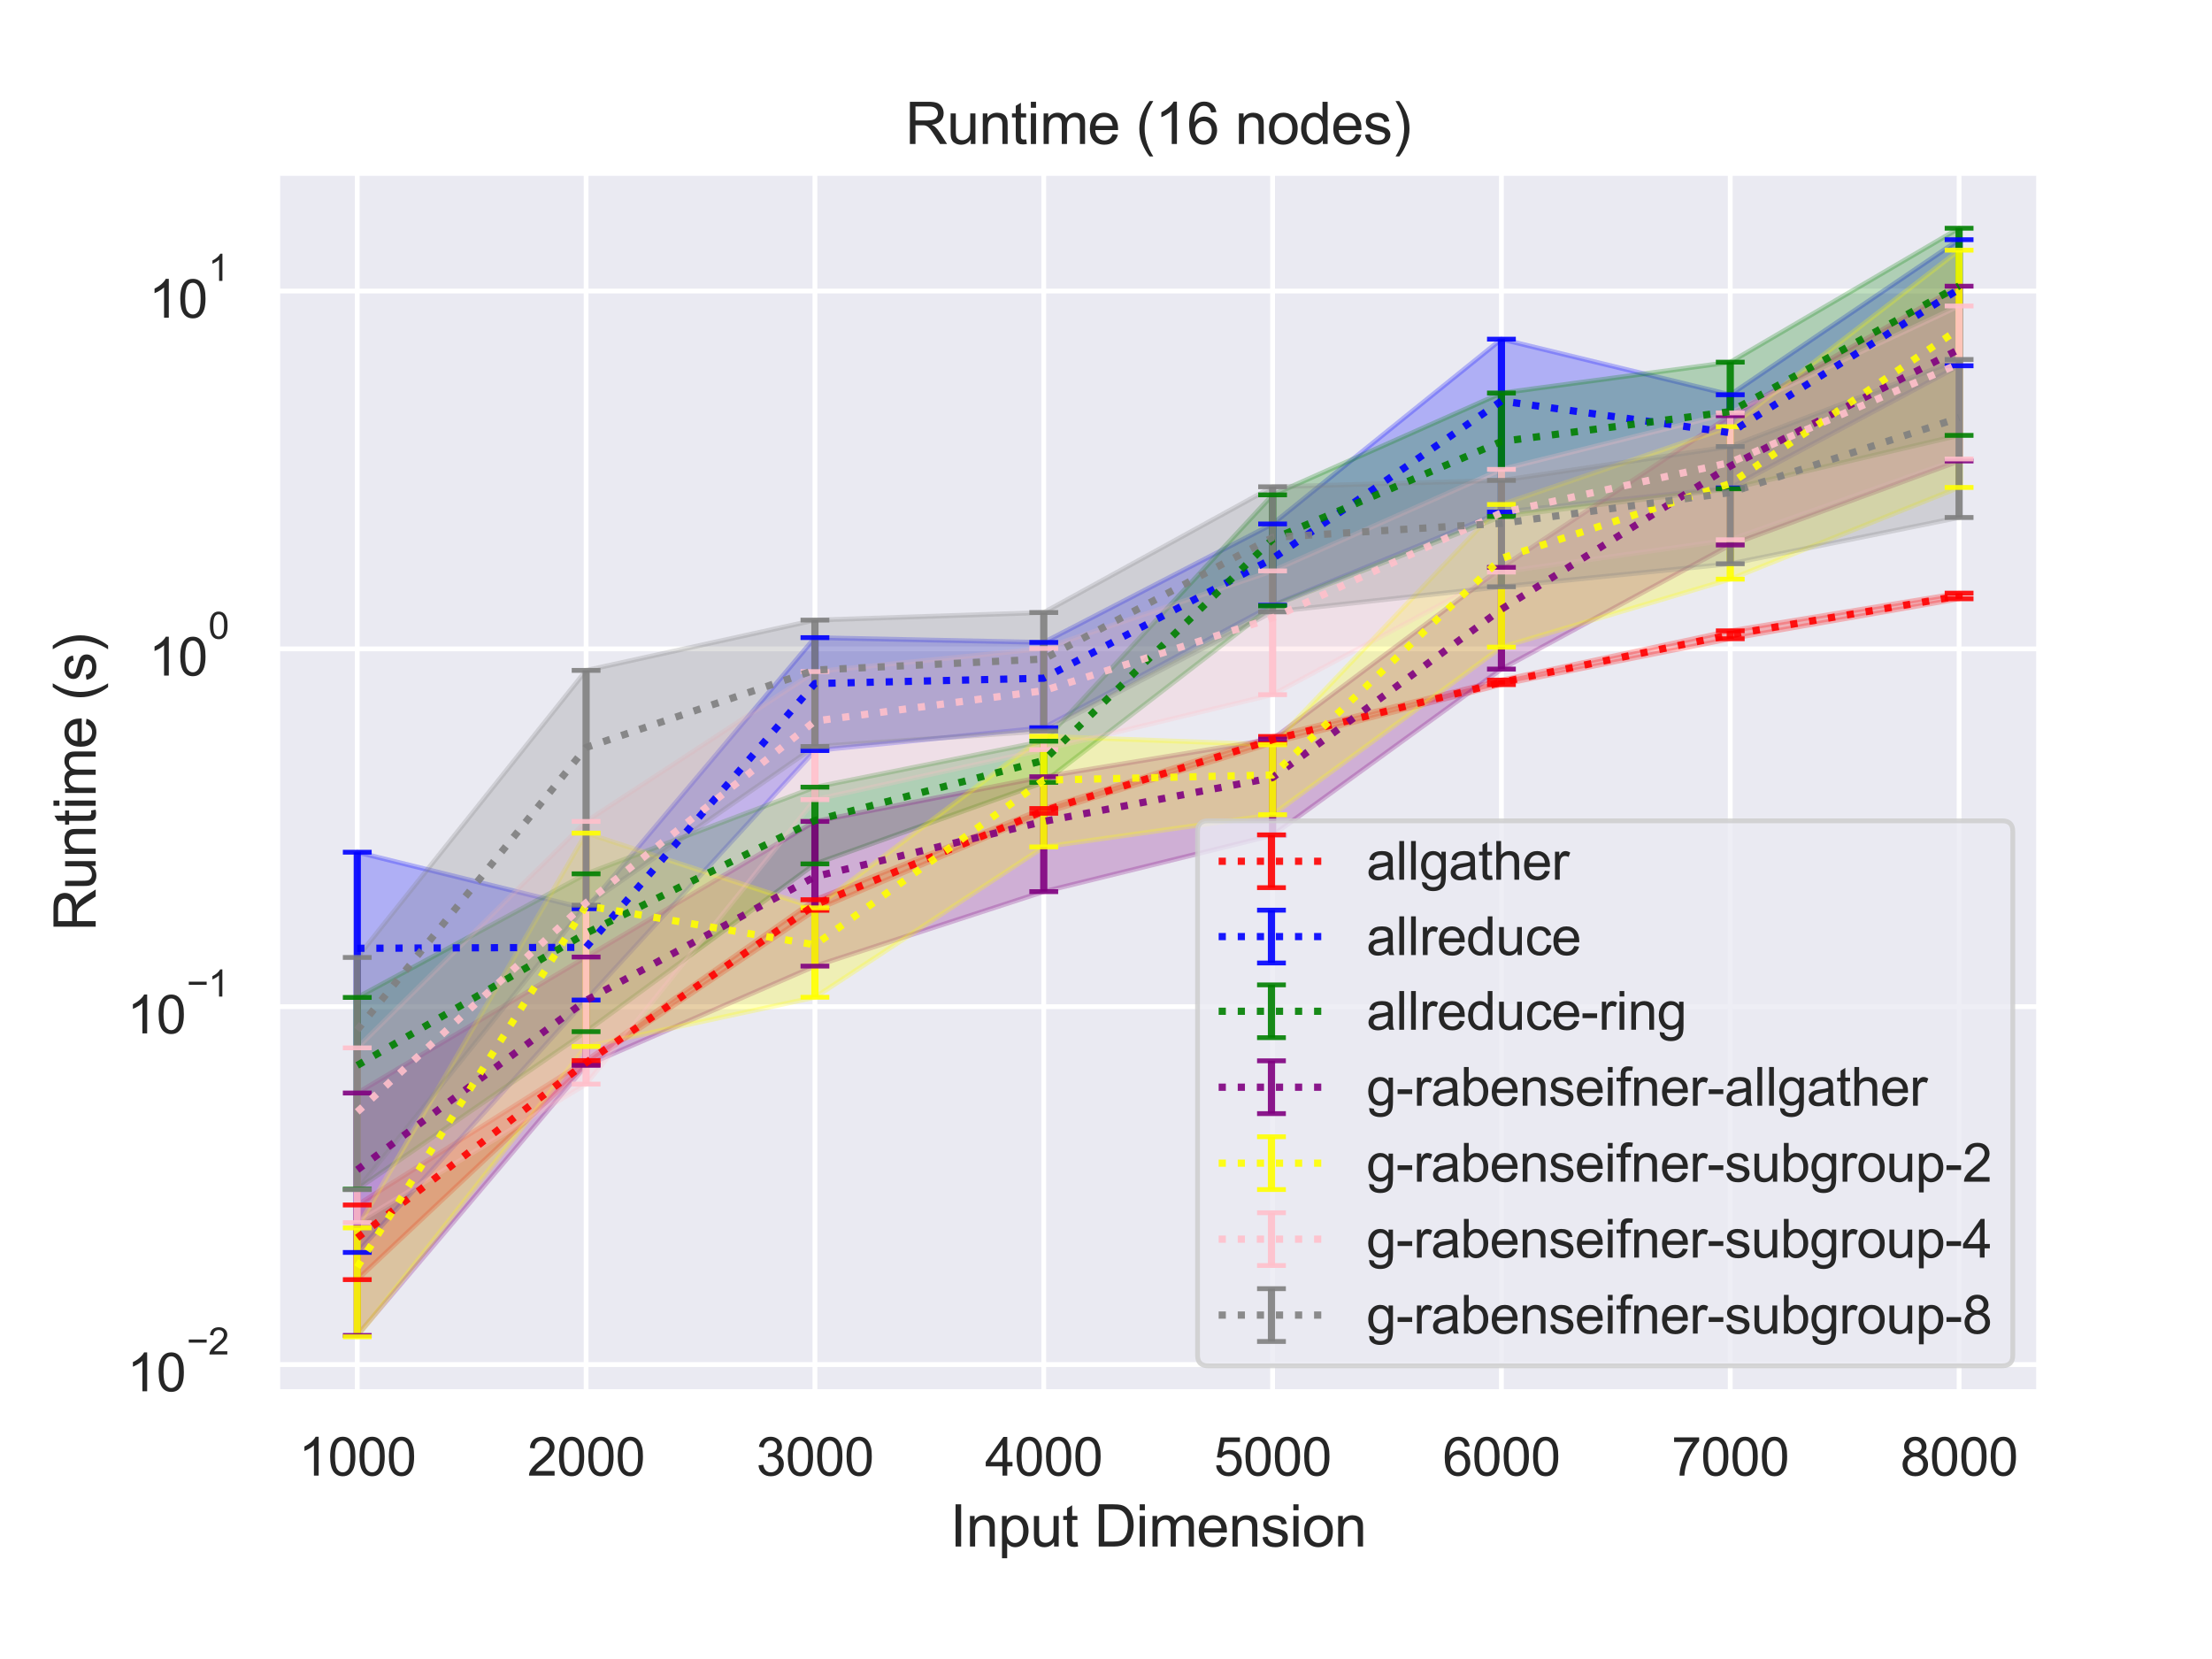 <?xml version="1.0" encoding="utf-8" standalone="no"?>
<!DOCTYPE svg PUBLIC "-//W3C//DTD SVG 1.1//EN"
  "http://www.w3.org/Graphics/SVG/1.1/DTD/svg11.dtd">
<svg height="345.6pt" version="1.1" viewBox="0 0 460.8 345.6" width="460.8pt" xmlns="http://www.w3.org/2000/svg" xmlns:xlink="http://www.w3.org/1999/xlink">
 <defs>
  <style type="text/css">*{stroke-linecap:butt;stroke-linejoin:round;}</style>
 </defs>
 <g id="figure_1">
  <g id="patch_1">
   <path d="M 0 345.6 
L 460.8 345.6 
L 460.8 0 
L 0 0 
z
" style="fill:#ffffff;"/>
  </g>
  <g id="axes_1">
   <g id="patch_2">
    <path d="M 57.74 290.02 
L 424.8 290.02 
L 424.8 36 
L 57.74 36 
z
" style="fill:#eaeaf2;"/>
   </g>
   <g id="matplotlib.axis_1">
    <g id="xtick_1">
     <g id="line2d_1">
      <path clip-path="url(#p2cec670b68)" d="M 74.425 290.02 
L 74.425 36 
" style="fill:none;stroke:#ffffff;stroke-linecap:round;"/>
     </g>
     <g id="text_1">
      <!-- 1000 -->
      <g style="fill:#262626;" transform="translate(62.19 307.394)scale(0.11 -0.11)">
       <defs>
        <path d="M 2384 0 
L 1822 0 
L 1822 3584 
Q 1619 3391 1289 3197 
Q 959 3003 697 2906 
L 697 3450 
Q 1169 3672 1522 3987 
Q 1875 4303 2022 4600 
L 2384 4600 
L 2384 0 
z
" id="ArialMT-31" transform="scale(0.016)"/>
        <path d="M 266 2259 
Q 266 3072 433 3567 
Q 600 4063 929 4331 
Q 1259 4600 1759 4600 
Q 2128 4600 2406 4451 
Q 2684 4303 2865 4023 
Q 3047 3744 3150 3342 
Q 3253 2941 3253 2259 
Q 3253 1453 3087 958 
Q 2922 463 2592 192 
Q 2263 -78 1759 -78 
Q 1097 -78 719 397 
Q 266 969 266 2259 
z
M 844 2259 
Q 844 1131 1108 757 
Q 1372 384 1759 384 
Q 2147 384 2411 759 
Q 2675 1134 2675 2259 
Q 2675 3391 2411 3762 
Q 2147 4134 1753 4134 
Q 1366 4134 1134 3806 
Q 844 3388 844 2259 
z
" id="ArialMT-30" transform="scale(0.016)"/>
       </defs>
       <use xlink:href="#ArialMT-31"/>
       <use x="55.615" xlink:href="#ArialMT-30"/>
       <use x="111.23" xlink:href="#ArialMT-30"/>
       <use x="166.846" xlink:href="#ArialMT-30"/>
      </g>
     </g>
    </g>
    <g id="xtick_2">
     <g id="line2d_2">
      <path clip-path="url(#p2cec670b68)" d="M 122.095 290.02 
L 122.095 36 
" style="fill:none;stroke:#ffffff;stroke-linecap:round;"/>
     </g>
     <g id="text_2">
      <!-- 2000 -->
      <g style="fill:#262626;" transform="translate(109.861 307.394)scale(0.11 -0.11)">
       <defs>
        <path d="M 3222 541 
L 3222 0 
L 194 0 
Q 188 203 259 391 
Q 375 700 629 1000 
Q 884 1300 1366 1694 
Q 2113 2306 2375 2664 
Q 2638 3022 2638 3341 
Q 2638 3675 2398 3904 
Q 2159 4134 1775 4134 
Q 1369 4134 1125 3890 
Q 881 3647 878 3216 
L 300 3275 
Q 359 3922 746 4261 
Q 1134 4600 1788 4600 
Q 2447 4600 2831 4234 
Q 3216 3869 3216 3328 
Q 3216 3053 3103 2787 
Q 2991 2522 2730 2228 
Q 2469 1934 1863 1422 
Q 1356 997 1212 845 
Q 1069 694 975 541 
L 3222 541 
z
" id="ArialMT-32" transform="scale(0.016)"/>
       </defs>
       <use xlink:href="#ArialMT-32"/>
       <use x="55.615" xlink:href="#ArialMT-30"/>
       <use x="111.23" xlink:href="#ArialMT-30"/>
       <use x="166.846" xlink:href="#ArialMT-30"/>
      </g>
     </g>
    </g>
    <g id="xtick_3">
     <g id="line2d_3">
      <path clip-path="url(#p2cec670b68)" d="M 169.765 290.02 
L 169.765 36 
" style="fill:none;stroke:#ffffff;stroke-linecap:round;"/>
     </g>
     <g id="text_3">
      <!-- 3000 -->
      <g style="fill:#262626;" transform="translate(157.531 307.394)scale(0.11 -0.11)">
       <defs>
        <path d="M 269 1209 
L 831 1284 
Q 928 806 1161 595 
Q 1394 384 1728 384 
Q 2125 384 2398 659 
Q 2672 934 2672 1341 
Q 2672 1728 2419 1979 
Q 2166 2231 1775 2231 
Q 1616 2231 1378 2169 
L 1441 2663 
Q 1497 2656 1531 2656 
Q 1891 2656 2178 2843 
Q 2466 3031 2466 3422 
Q 2466 3731 2256 3934 
Q 2047 4138 1716 4138 
Q 1388 4138 1169 3931 
Q 950 3725 888 3313 
L 325 3413 
Q 428 3978 793 4289 
Q 1159 4600 1703 4600 
Q 2078 4600 2393 4439 
Q 2709 4278 2876 4000 
Q 3044 3722 3044 3409 
Q 3044 3113 2884 2869 
Q 2725 2625 2413 2481 
Q 2819 2388 3044 2092 
Q 3269 1797 3269 1353 
Q 3269 753 2831 336 
Q 2394 -81 1725 -81 
Q 1122 -81 723 278 
Q 325 638 269 1209 
z
" id="ArialMT-33" transform="scale(0.016)"/>
       </defs>
       <use xlink:href="#ArialMT-33"/>
       <use x="55.615" xlink:href="#ArialMT-30"/>
       <use x="111.23" xlink:href="#ArialMT-30"/>
       <use x="166.846" xlink:href="#ArialMT-30"/>
      </g>
     </g>
    </g>
    <g id="xtick_4">
     <g id="line2d_4">
      <path clip-path="url(#p2cec670b68)" d="M 217.435 290.02 
L 217.435 36 
" style="fill:none;stroke:#ffffff;stroke-linecap:round;"/>
     </g>
     <g id="text_4">
      <!-- 4000 -->
      <g style="fill:#262626;" transform="translate(205.201 307.394)scale(0.11 -0.11)">
       <defs>
        <path d="M 2069 0 
L 2069 1097 
L 81 1097 
L 81 1613 
L 2172 4581 
L 2631 4581 
L 2631 1613 
L 3250 1613 
L 3250 1097 
L 2631 1097 
L 2631 0 
L 2069 0 
z
M 2069 1613 
L 2069 3678 
L 634 1613 
L 2069 1613 
z
" id="ArialMT-34" transform="scale(0.016)"/>
       </defs>
       <use xlink:href="#ArialMT-34"/>
       <use x="55.615" xlink:href="#ArialMT-30"/>
       <use x="111.23" xlink:href="#ArialMT-30"/>
       <use x="166.846" xlink:href="#ArialMT-30"/>
      </g>
     </g>
    </g>
    <g id="xtick_5">
     <g id="line2d_5">
      <path clip-path="url(#p2cec670b68)" d="M 265.105 290.02 
L 265.105 36 
" style="fill:none;stroke:#ffffff;stroke-linecap:round;"/>
     </g>
     <g id="text_5">
      <!-- 5000 -->
      <g style="fill:#262626;" transform="translate(252.871 307.394)scale(0.11 -0.11)">
       <defs>
        <path d="M 266 1200 
L 856 1250 
Q 922 819 1161 601 
Q 1400 384 1738 384 
Q 2144 384 2425 690 
Q 2706 997 2706 1503 
Q 2706 1984 2436 2262 
Q 2166 2541 1728 2541 
Q 1456 2541 1237 2417 
Q 1019 2294 894 2097 
L 366 2166 
L 809 4519 
L 3088 4519 
L 3088 3981 
L 1259 3981 
L 1013 2750 
Q 1425 3038 1878 3038 
Q 2478 3038 2890 2622 
Q 3303 2206 3303 1553 
Q 3303 931 2941 478 
Q 2500 -78 1738 -78 
Q 1113 -78 717 272 
Q 322 622 266 1200 
z
" id="ArialMT-35" transform="scale(0.016)"/>
       </defs>
       <use xlink:href="#ArialMT-35"/>
       <use x="55.615" xlink:href="#ArialMT-30"/>
       <use x="111.23" xlink:href="#ArialMT-30"/>
       <use x="166.846" xlink:href="#ArialMT-30"/>
      </g>
     </g>
    </g>
    <g id="xtick_6">
     <g id="line2d_6">
      <path clip-path="url(#p2cec670b68)" d="M 312.775 290.02 
L 312.775 36 
" style="fill:none;stroke:#ffffff;stroke-linecap:round;"/>
     </g>
     <g id="text_6">
      <!-- 6000 -->
      <g style="fill:#262626;" transform="translate(300.541 307.394)scale(0.11 -0.11)">
       <defs>
        <path d="M 3184 3459 
L 2625 3416 
Q 2550 3747 2413 3897 
Q 2184 4138 1850 4138 
Q 1581 4138 1378 3988 
Q 1113 3794 959 3422 
Q 806 3050 800 2363 
Q 1003 2672 1297 2822 
Q 1591 2972 1913 2972 
Q 2475 2972 2870 2558 
Q 3266 2144 3266 1488 
Q 3266 1056 3080 686 
Q 2894 316 2569 119 
Q 2244 -78 1831 -78 
Q 1128 -78 684 439 
Q 241 956 241 2144 
Q 241 3472 731 4075 
Q 1159 4600 1884 4600 
Q 2425 4600 2770 4297 
Q 3116 3994 3184 3459 
z
M 888 1484 
Q 888 1194 1011 928 
Q 1134 663 1356 523 
Q 1578 384 1822 384 
Q 2178 384 2434 671 
Q 2691 959 2691 1453 
Q 2691 1928 2437 2201 
Q 2184 2475 1800 2475 
Q 1419 2475 1153 2201 
Q 888 1928 888 1484 
z
" id="ArialMT-36" transform="scale(0.016)"/>
       </defs>
       <use xlink:href="#ArialMT-36"/>
       <use x="55.615" xlink:href="#ArialMT-30"/>
       <use x="111.23" xlink:href="#ArialMT-30"/>
       <use x="166.846" xlink:href="#ArialMT-30"/>
      </g>
     </g>
    </g>
    <g id="xtick_7">
     <g id="line2d_7">
      <path clip-path="url(#p2cec670b68)" d="M 360.445 290.02 
L 360.445 36 
" style="fill:none;stroke:#ffffff;stroke-linecap:round;"/>
     </g>
     <g id="text_7">
      <!-- 7000 -->
      <g style="fill:#262626;" transform="translate(348.211 307.394)scale(0.11 -0.11)">
       <defs>
        <path d="M 303 3981 
L 303 4522 
L 3269 4522 
L 3269 4084 
Q 2831 3619 2401 2847 
Q 1972 2075 1738 1259 
Q 1569 684 1522 0 
L 944 0 
Q 953 541 1156 1306 
Q 1359 2072 1739 2783 
Q 2119 3494 2547 3981 
L 303 3981 
z
" id="ArialMT-37" transform="scale(0.016)"/>
       </defs>
       <use xlink:href="#ArialMT-37"/>
       <use x="55.615" xlink:href="#ArialMT-30"/>
       <use x="111.23" xlink:href="#ArialMT-30"/>
       <use x="166.846" xlink:href="#ArialMT-30"/>
      </g>
     </g>
    </g>
    <g id="xtick_8">
     <g id="line2d_8">
      <path clip-path="url(#p2cec670b68)" d="M 408.115 290.02 
L 408.115 36 
" style="fill:none;stroke:#ffffff;stroke-linecap:round;"/>
     </g>
     <g id="text_8">
      <!-- 8000 -->
      <g style="fill:#262626;" transform="translate(395.881 307.394)scale(0.11 -0.11)">
       <defs>
        <path d="M 1131 2484 
Q 781 2613 612 2850 
Q 444 3088 444 3419 
Q 444 3919 803 4259 
Q 1163 4600 1759 4600 
Q 2359 4600 2725 4251 
Q 3091 3903 3091 3403 
Q 3091 3084 2923 2848 
Q 2756 2613 2416 2484 
Q 2838 2347 3058 2040 
Q 3278 1734 3278 1309 
Q 3278 722 2862 322 
Q 2447 -78 1769 -78 
Q 1091 -78 675 323 
Q 259 725 259 1325 
Q 259 1772 486 2073 
Q 713 2375 1131 2484 
z
M 1019 3438 
Q 1019 3113 1228 2906 
Q 1438 2700 1772 2700 
Q 2097 2700 2305 2904 
Q 2513 3109 2513 3406 
Q 2513 3716 2298 3927 
Q 2084 4138 1766 4138 
Q 1444 4138 1231 3931 
Q 1019 3725 1019 3438 
z
M 838 1322 
Q 838 1081 952 856 
Q 1066 631 1291 507 
Q 1516 384 1775 384 
Q 2178 384 2440 643 
Q 2703 903 2703 1303 
Q 2703 1709 2433 1975 
Q 2163 2241 1756 2241 
Q 1359 2241 1098 1978 
Q 838 1716 838 1322 
z
" id="ArialMT-38" transform="scale(0.016)"/>
       </defs>
       <use xlink:href="#ArialMT-38"/>
       <use x="55.615" xlink:href="#ArialMT-30"/>
       <use x="111.23" xlink:href="#ArialMT-30"/>
       <use x="166.846" xlink:href="#ArialMT-30"/>
      </g>
     </g>
    </g>
    <g id="text_9">
     <!-- Input Dimension -->
     <g style="fill:#262626;" transform="translate(197.916 322.169)scale(0.12 -0.12)">
      <defs>
       <path d="M 597 0 
L 597 4581 
L 1203 4581 
L 1203 0 
L 597 0 
z
" id="ArialMT-49" transform="scale(0.016)"/>
       <path d="M 422 0 
L 422 3319 
L 928 3319 
L 928 2847 
Q 1294 3394 1984 3394 
Q 2284 3394 2536 3286 
Q 2788 3178 2913 3003 
Q 3038 2828 3088 2588 
Q 3119 2431 3119 2041 
L 3119 0 
L 2556 0 
L 2556 2019 
Q 2556 2363 2490 2533 
Q 2425 2703 2258 2804 
Q 2091 2906 1866 2906 
Q 1506 2906 1245 2678 
Q 984 2450 984 1813 
L 984 0 
L 422 0 
z
" id="ArialMT-6e" transform="scale(0.016)"/>
       <path d="M 422 -1272 
L 422 3319 
L 934 3319 
L 934 2888 
Q 1116 3141 1344 3267 
Q 1572 3394 1897 3394 
Q 2322 3394 2647 3175 
Q 2972 2956 3137 2557 
Q 3303 2159 3303 1684 
Q 3303 1175 3120 767 
Q 2938 359 2589 142 
Q 2241 -75 1856 -75 
Q 1575 -75 1351 44 
Q 1128 163 984 344 
L 984 -1272 
L 422 -1272 
z
M 931 1641 
Q 931 1000 1190 694 
Q 1450 388 1819 388 
Q 2194 388 2461 705 
Q 2728 1022 2728 1688 
Q 2728 2322 2467 2637 
Q 2206 2953 1844 2953 
Q 1484 2953 1207 2617 
Q 931 2281 931 1641 
z
" id="ArialMT-70" transform="scale(0.016)"/>
       <path d="M 2597 0 
L 2597 488 
Q 2209 -75 1544 -75 
Q 1250 -75 995 37 
Q 741 150 617 320 
Q 494 491 444 738 
Q 409 903 409 1263 
L 409 3319 
L 972 3319 
L 972 1478 
Q 972 1038 1006 884 
Q 1059 663 1231 536 
Q 1403 409 1656 409 
Q 1909 409 2131 539 
Q 2353 669 2445 892 
Q 2538 1116 2538 1541 
L 2538 3319 
L 3100 3319 
L 3100 0 
L 2597 0 
z
" id="ArialMT-75" transform="scale(0.016)"/>
       <path d="M 1650 503 
L 1731 6 
Q 1494 -44 1306 -44 
Q 1000 -44 831 53 
Q 663 150 594 308 
Q 525 466 525 972 
L 525 2881 
L 113 2881 
L 113 3319 
L 525 3319 
L 525 4141 
L 1084 4478 
L 1084 3319 
L 1650 3319 
L 1650 2881 
L 1084 2881 
L 1084 941 
Q 1084 700 1114 631 
Q 1144 563 1211 522 
Q 1278 481 1403 481 
Q 1497 481 1650 503 
z
" id="ArialMT-74" transform="scale(0.016)"/>
       <path id="ArialMT-20" transform="scale(0.016)"/>
       <path d="M 494 0 
L 494 4581 
L 2072 4581 
Q 2606 4581 2888 4516 
Q 3281 4425 3559 4188 
Q 3922 3881 4101 3404 
Q 4281 2928 4281 2316 
Q 4281 1794 4159 1391 
Q 4038 988 3847 723 
Q 3656 459 3429 307 
Q 3203 156 2883 78 
Q 2563 0 2147 0 
L 494 0 
z
M 1100 541 
L 2078 541 
Q 2531 541 2789 625 
Q 3047 709 3200 863 
Q 3416 1078 3536 1442 
Q 3656 1806 3656 2325 
Q 3656 3044 3420 3430 
Q 3184 3816 2847 3947 
Q 2603 4041 2063 4041 
L 1100 4041 
L 1100 541 
z
" id="ArialMT-44" transform="scale(0.016)"/>
       <path d="M 425 3934 
L 425 4581 
L 988 4581 
L 988 3934 
L 425 3934 
z
M 425 0 
L 425 3319 
L 988 3319 
L 988 0 
L 425 0 
z
" id="ArialMT-69" transform="scale(0.016)"/>
       <path d="M 422 0 
L 422 3319 
L 925 3319 
L 925 2853 
Q 1081 3097 1340 3245 
Q 1600 3394 1931 3394 
Q 2300 3394 2536 3241 
Q 2772 3088 2869 2813 
Q 3263 3394 3894 3394 
Q 4388 3394 4653 3120 
Q 4919 2847 4919 2278 
L 4919 0 
L 4359 0 
L 4359 2091 
Q 4359 2428 4304 2576 
Q 4250 2725 4106 2815 
Q 3963 2906 3769 2906 
Q 3419 2906 3187 2673 
Q 2956 2441 2956 1928 
L 2956 0 
L 2394 0 
L 2394 2156 
Q 2394 2531 2256 2718 
Q 2119 2906 1806 2906 
Q 1569 2906 1367 2781 
Q 1166 2656 1075 2415 
Q 984 2175 984 1722 
L 984 0 
L 422 0 
z
" id="ArialMT-6d" transform="scale(0.016)"/>
       <path d="M 2694 1069 
L 3275 997 
Q 3138 488 2766 206 
Q 2394 -75 1816 -75 
Q 1088 -75 661 373 
Q 234 822 234 1631 
Q 234 2469 665 2931 
Q 1097 3394 1784 3394 
Q 2450 3394 2872 2941 
Q 3294 2488 3294 1666 
Q 3294 1616 3291 1516 
L 816 1516 
Q 847 969 1125 678 
Q 1403 388 1819 388 
Q 2128 388 2347 550 
Q 2566 713 2694 1069 
z
M 847 1978 
L 2700 1978 
Q 2663 2397 2488 2606 
Q 2219 2931 1791 2931 
Q 1403 2931 1139 2672 
Q 875 2413 847 1978 
z
" id="ArialMT-65" transform="scale(0.016)"/>
       <path d="M 197 991 
L 753 1078 
Q 800 744 1014 566 
Q 1228 388 1613 388 
Q 2000 388 2187 545 
Q 2375 703 2375 916 
Q 2375 1106 2209 1216 
Q 2094 1291 1634 1406 
Q 1016 1563 777 1677 
Q 538 1791 414 1992 
Q 291 2194 291 2438 
Q 291 2659 392 2848 
Q 494 3038 669 3163 
Q 800 3259 1026 3326 
Q 1253 3394 1513 3394 
Q 1903 3394 2198 3281 
Q 2494 3169 2634 2976 
Q 2775 2784 2828 2463 
L 2278 2388 
Q 2241 2644 2061 2787 
Q 1881 2931 1553 2931 
Q 1166 2931 1000 2803 
Q 834 2675 834 2503 
Q 834 2394 903 2306 
Q 972 2216 1119 2156 
Q 1203 2125 1616 2013 
Q 2213 1853 2448 1751 
Q 2684 1650 2818 1456 
Q 2953 1263 2953 975 
Q 2953 694 2789 445 
Q 2625 197 2315 61 
Q 2006 -75 1616 -75 
Q 969 -75 630 194 
Q 291 463 197 991 
z
" id="ArialMT-73" transform="scale(0.016)"/>
       <path d="M 213 1659 
Q 213 2581 725 3025 
Q 1153 3394 1769 3394 
Q 2453 3394 2887 2945 
Q 3322 2497 3322 1706 
Q 3322 1066 3130 698 
Q 2938 331 2570 128 
Q 2203 -75 1769 -75 
Q 1072 -75 642 372 
Q 213 819 213 1659 
z
M 791 1659 
Q 791 1022 1069 705 
Q 1347 388 1769 388 
Q 2188 388 2466 706 
Q 2744 1025 2744 1678 
Q 2744 2294 2464 2611 
Q 2184 2928 1769 2928 
Q 1347 2928 1069 2612 
Q 791 2297 791 1659 
z
" id="ArialMT-6f" transform="scale(0.016)"/>
      </defs>
      <use xlink:href="#ArialMT-49"/>
      <use x="27.783" xlink:href="#ArialMT-6e"/>
      <use x="83.398" xlink:href="#ArialMT-70"/>
      <use x="139.014" xlink:href="#ArialMT-75"/>
      <use x="194.629" xlink:href="#ArialMT-74"/>
      <use x="222.412" xlink:href="#ArialMT-20"/>
      <use x="250.195" xlink:href="#ArialMT-44"/>
      <use x="322.412" xlink:href="#ArialMT-69"/>
      <use x="344.629" xlink:href="#ArialMT-6d"/>
      <use x="427.93" xlink:href="#ArialMT-65"/>
      <use x="483.545" xlink:href="#ArialMT-6e"/>
      <use x="539.16" xlink:href="#ArialMT-73"/>
      <use x="589.16" xlink:href="#ArialMT-69"/>
      <use x="611.377" xlink:href="#ArialMT-6f"/>
      <use x="666.992" xlink:href="#ArialMT-6e"/>
     </g>
    </g>
   </g>
   <g id="matplotlib.axis_2">
    <g id="ytick_1">
     <g id="line2d_9">
      <path clip-path="url(#p2cec670b68)" d="M 57.74 284.259 
L 424.8 284.259 
" style="fill:none;stroke:#ffffff;stroke-linecap:round;"/>
     </g>
     <g id="text_10">
      <!-- $\mathdefault{10^{-2}}$ -->
      <g style="fill:#262626;" transform="translate(26.46 289.931)scale(0.11 -0.11)">
       <defs>
        <path d="M 3381 1997 
L 356 1997 
L 356 2522 
L 3381 2522 
L 3381 1997 
z
" id="ArialMT-2212" transform="scale(0.016)"/>
       </defs>
       <use transform="translate(0 0.994)" xlink:href="#ArialMT-31"/>
       <use transform="translate(55.615 0.994)" xlink:href="#ArialMT-30"/>
       <use transform="translate(112.973 70.688)scale(0.7)" xlink:href="#ArialMT-2212"/>
       <use transform="translate(153.852 70.688)scale(0.7)" xlink:href="#ArialMT-32"/>
      </g>
     </g>
    </g>
    <g id="ytick_2">
     <g id="line2d_10">
      <path clip-path="url(#p2cec670b68)" d="M 57.74 209.714 
L 424.8 209.714 
" style="fill:none;stroke:#ffffff;stroke-linecap:round;"/>
     </g>
     <g id="text_11">
      <!-- $\mathdefault{10^{-1}}$ -->
      <g style="fill:#262626;" transform="translate(26.46 215.385)scale(0.11 -0.11)">
       <use transform="translate(0 0.994)" xlink:href="#ArialMT-31"/>
       <use transform="translate(55.615 0.994)" xlink:href="#ArialMT-30"/>
       <use transform="translate(112.973 70.688)scale(0.7)" xlink:href="#ArialMT-2212"/>
       <use transform="translate(153.852 70.688)scale(0.7)" xlink:href="#ArialMT-31"/>
      </g>
     </g>
    </g>
    <g id="ytick_3">
     <g id="line2d_11">
      <path clip-path="url(#p2cec670b68)" d="M 57.74 135.168 
L 424.8 135.168 
" style="fill:none;stroke:#ffffff;stroke-linecap:round;"/>
     </g>
     <g id="text_12">
      <!-- $\mathdefault{10^{0}}$ -->
      <g style="fill:#262626;" transform="translate(30.97 140.84)scale(0.11 -0.11)">
       <use transform="translate(0 0.994)" xlink:href="#ArialMT-31"/>
       <use transform="translate(55.615 0.994)" xlink:href="#ArialMT-30"/>
       <use transform="translate(112.973 70.688)scale(0.7)" xlink:href="#ArialMT-30"/>
      </g>
     </g>
    </g>
    <g id="ytick_4">
     <g id="line2d_12">
      <path clip-path="url(#p2cec670b68)" d="M 57.74 60.623 
L 424.8 60.623 
" style="fill:none;stroke:#ffffff;stroke-linecap:round;"/>
     </g>
     <g id="text_13">
      <!-- $\mathdefault{10^{1}}$ -->
      <g style="fill:#262626;" transform="translate(30.97 66.295)scale(0.11 -0.11)">
       <use transform="translate(0 0.994)" xlink:href="#ArialMT-31"/>
       <use transform="translate(55.615 0.994)" xlink:href="#ArialMT-30"/>
       <use transform="translate(112.973 70.688)scale(0.7)" xlink:href="#ArialMT-31"/>
      </g>
     </g>
    </g>
    <g id="ytick_5"/>
    <g id="ytick_6"/>
    <g id="ytick_7"/>
    <g id="ytick_8"/>
    <g id="ytick_9"/>
    <g id="ytick_10"/>
    <g id="ytick_11"/>
    <g id="ytick_12"/>
    <g id="ytick_13"/>
    <g id="ytick_14"/>
    <g id="ytick_15"/>
    <g id="ytick_16"/>
    <g id="ytick_17"/>
    <g id="ytick_18"/>
    <g id="ytick_19"/>
    <g id="ytick_20"/>
    <g id="ytick_21"/>
    <g id="ytick_22"/>
    <g id="ytick_23"/>
    <g id="ytick_24"/>
    <g id="ytick_25"/>
    <g id="ytick_26"/>
    <g id="ytick_27"/>
    <g id="ytick_28"/>
    <g id="ytick_29"/>
    <g id="ytick_30"/>
    <g id="text_14">
     <!-- Runtime (s) -->
     <g style="fill:#262626;" transform="translate(19.934 194.013)rotate(-90)scale(0.12 -0.12)">
      <defs>
       <path d="M 503 0 
L 503 4581 
L 2534 4581 
Q 3147 4581 3465 4457 
Q 3784 4334 3975 4021 
Q 4166 3709 4166 3331 
Q 4166 2844 3850 2509 
Q 3534 2175 2875 2084 
Q 3116 1969 3241 1856 
Q 3506 1613 3744 1247 
L 4541 0 
L 3778 0 
L 3172 953 
Q 2906 1366 2734 1584 
Q 2563 1803 2427 1890 
Q 2291 1978 2150 2013 
Q 2047 2034 1813 2034 
L 1109 2034 
L 1109 0 
L 503 0 
z
M 1109 2559 
L 2413 2559 
Q 2828 2559 3062 2645 
Q 3297 2731 3419 2920 
Q 3541 3109 3541 3331 
Q 3541 3656 3305 3865 
Q 3069 4075 2559 4075 
L 1109 4075 
L 1109 2559 
z
" id="ArialMT-52" transform="scale(0.016)"/>
       <path d="M 1497 -1347 
Q 1031 -759 709 28 
Q 388 816 388 1659 
Q 388 2403 628 3084 
Q 909 3875 1497 4659 
L 1900 4659 
Q 1522 4009 1400 3731 
Q 1209 3300 1100 2831 
Q 966 2247 966 1656 
Q 966 153 1900 -1347 
L 1497 -1347 
z
" id="ArialMT-28" transform="scale(0.016)"/>
       <path d="M 791 -1347 
L 388 -1347 
Q 1322 153 1322 1656 
Q 1322 2244 1188 2822 
Q 1081 3291 891 3722 
Q 769 4003 388 4659 
L 791 4659 
Q 1378 3875 1659 3084 
Q 1900 2403 1900 1659 
Q 1900 816 1576 28 
Q 1253 -759 791 -1347 
z
" id="ArialMT-29" transform="scale(0.016)"/>
      </defs>
      <use xlink:href="#ArialMT-52"/>
      <use x="72.217" xlink:href="#ArialMT-75"/>
      <use x="127.832" xlink:href="#ArialMT-6e"/>
      <use x="183.447" xlink:href="#ArialMT-74"/>
      <use x="211.23" xlink:href="#ArialMT-69"/>
      <use x="233.447" xlink:href="#ArialMT-6d"/>
      <use x="316.748" xlink:href="#ArialMT-65"/>
      <use x="372.363" xlink:href="#ArialMT-20"/>
      <use x="400.146" xlink:href="#ArialMT-28"/>
      <use x="433.447" xlink:href="#ArialMT-73"/>
      <use x="483.447" xlink:href="#ArialMT-29"/>
     </g>
    </g>
   </g>
   <g id="PolyCollection_1">
    <defs>
     <path d="M 74.425 -94.581 
L 74.425 -79.028 
L 122.095 -123.819 
L 169.765 -155.973 
L 217.435 -176.185 
L 265.105 -190.815 
L 312.775 -202.977 
L 360.445 -212.536 
L 408.115 -220.858 
L 408.115 -222.031 
L 408.115 -222.031 
L 360.445 -214.183 
L 312.775 -203.929 
L 265.105 -192.18 
L 217.435 -177.17 
L 169.765 -158.172 
L 122.095 -124.662 
L 74.425 -94.581 
z
" id="m809d21247c" style="stroke:#ff0000;stroke-opacity:0.25;"/>
    </defs>
    <g clip-path="url(#p2cec670b68)">
     <use style="fill:#ff0000;fill-opacity:0.25;stroke:#ff0000;stroke-opacity:0.25;" x="0" xlink:href="#m809d21247c" y="345.6"/>
    </g>
   </g>
   <g id="PolyCollection_2">
    <defs>
     <path d="M 74.425 -168.065 
L 74.425 -84.698 
L 122.095 -137.279 
L 169.765 -189.238 
L 217.435 -194.006 
L 265.105 -219.52 
L 312.775 -238.918 
L 360.445 -243.953 
L 408.115 -269.4 
L 408.115 -295.671 
L 408.115 -295.671 
L 360.445 -263.368 
L 312.775 -274.95 
L 265.105 -236.452 
L 217.435 -211.774 
L 169.765 -212.77 
L 122.095 -156.301 
L 74.425 -168.065 
z
" id="mb89b512309" style="stroke:#0000ff;stroke-opacity:0.25;"/>
    </defs>
    <g clip-path="url(#p2cec670b68)">
     <use style="fill:#0000ff;fill-opacity:0.25;stroke:#0000ff;stroke-opacity:0.25;" x="0" xlink:href="#mb89b512309" y="345.6"/>
    </g>
   </g>
   <g id="PolyCollection_3">
    <defs>
     <path d="M 74.425 -137.817 
L 74.425 -97.882 
L 122.095 -130.693 
L 169.765 -165.634 
L 217.435 -182.615 
L 265.105 -219.385 
L 312.775 -238.007 
L 360.445 -243.783 
L 408.115 -254.903 
L 408.115 -298.054 
L 408.115 -298.054 
L 360.445 -270.154 
L 312.775 -263.726 
L 265.105 -242.508 
L 217.435 -191.195 
L 169.765 -181.621 
L 122.095 -163.567 
L 74.425 -137.817 
z
" id="m922a3d4ee1" style="stroke:#008000;stroke-opacity:0.25;"/>
    </defs>
    <g clip-path="url(#p2cec670b68)">
     <use style="fill:#008000;fill-opacity:0.25;stroke:#008000;stroke-opacity:0.25;" x="0" xlink:href="#m922a3d4ee1" y="345.6"/>
    </g>
   </g>
   <g id="PolyCollection_4">
    <defs>
     <path d="M 74.425 -117.903 
L 74.425 -67.407 
L 122.095 -123.658 
L 169.765 -144.345 
L 217.435 -159.856 
L 265.105 -171.595 
L 312.775 -206.217 
L 360.445 -232.071 
L 408.115 -249.563 
L 408.115 -285.984 
L 408.115 -285.984 
L 360.445 -259 
L 312.775 -227.388 
L 265.105 -191.634 
L 217.435 -183.79 
L 169.765 -174.486 
L 122.095 -146.236 
L 74.425 -117.903 
z
" id="mc829955d31" style="stroke:#800080;stroke-opacity:0.25;"/>
    </defs>
    <g clip-path="url(#p2cec670b68)">
     <use style="fill:#800080;fill-opacity:0.25;stroke:#800080;stroke-opacity:0.25;" x="0" xlink:href="#mc829955d31" y="345.6"/>
    </g>
   </g>
   <g id="PolyCollection_5">
    <defs>
     <path d="M 74.425 -89.805 
L 74.425 -67.126 
L 122.095 -127.6 
L 169.765 -137.851 
L 217.435 -169.171 
L 265.105 -175.88 
L 312.775 -210.792 
L 360.445 -224.953 
L 408.115 -244.052 
L 408.115 -293.48 
L 408.115 -293.48 
L 360.445 -256.712 
L 312.775 -240.508 
L 265.105 -190.459 
L 217.435 -192.226 
L 169.765 -156.478 
L 122.095 -172.046 
L 74.425 -89.805 
z
" id="mc55d4515b9" style="stroke:#ffff00;stroke-opacity:0.25;"/>
    </defs>
    <g clip-path="url(#p2cec670b68)">
     <use style="fill:#ffff00;fill-opacity:0.25;stroke:#ffff00;stroke-opacity:0.25;" x="0" xlink:href="#mc55d4515b9" y="345.6"/>
    </g>
   </g>
   <g id="PolyCollection_6">
    <defs>
     <path d="M 74.425 -127.311 
L 74.425 -90.902 
L 122.095 -119.763 
L 169.765 -179.025 
L 217.435 -189.439 
L 265.105 -200.893 
L 312.775 -226.423 
L 360.445 -233.159 
L 408.115 -249.983 
L 408.115 -281.853 
L 408.115 -281.853 
L 360.445 -259.582 
L 312.775 -247.822 
L 265.105 -226.671 
L 217.435 -210.511 
L 169.765 -205.692 
L 122.095 -174.485 
L 74.425 -127.311 
z
" id="m791f13e569" style="stroke:#ffc0cb;stroke-opacity:0.25;"/>
    </defs>
    <g clip-path="url(#p2cec670b68)">
     <use style="fill:#ffc0cb;fill-opacity:0.25;stroke:#ffc0cb;stroke-opacity:0.25;" x="0" xlink:href="#m791f13e569" y="345.6"/>
    </g>
   </g>
   <g id="PolyCollection_7">
    <defs>
     <path d="M 74.425 -146.151 
L 74.425 -97.774 
L 122.095 -157.038 
L 169.765 -190.092 
L 217.435 -193.321 
L 265.105 -218.136 
L 312.775 -223.368 
L 360.445 -228.156 
L 408.115 -237.799 
L 408.115 -270.718 
L 408.115 -270.718 
L 360.445 -252.577 
L 312.775 -245.527 
L 265.105 -244.197 
L 217.435 -218.003 
L 169.765 -216.424 
L 122.095 -205.946 
L 74.425 -146.151 
z
" id="m5f81e00f55" style="stroke:#808080;stroke-opacity:0.25;"/>
    </defs>
    <g clip-path="url(#p2cec670b68)">
     <use style="fill:#808080;fill-opacity:0.25;stroke:#808080;stroke-opacity:0.25;" x="0" xlink:href="#m5f81e00f55" y="345.6"/>
    </g>
   </g>
   <g id="LineCollection_1">
    <path clip-path="url(#p2cec670b68)" d="M 74.425 266.572 
L 74.425 251.019 
" style="fill:none;stroke:#ff0000;stroke-opacity:0.9;stroke-width:1.5;"/>
    <path clip-path="url(#p2cec670b68)" d="M 122.095 221.781 
L 122.095 220.938 
" style="fill:none;stroke:#ff0000;stroke-opacity:0.9;stroke-width:1.5;"/>
    <path clip-path="url(#p2cec670b68)" d="M 169.765 189.627 
L 169.765 187.428 
" style="fill:none;stroke:#ff0000;stroke-opacity:0.9;stroke-width:1.5;"/>
    <path clip-path="url(#p2cec670b68)" d="M 217.435 169.415 
L 217.435 168.43 
" style="fill:none;stroke:#ff0000;stroke-opacity:0.9;stroke-width:1.5;"/>
    <path clip-path="url(#p2cec670b68)" d="M 265.105 154.785 
L 265.105 153.42 
" style="fill:none;stroke:#ff0000;stroke-opacity:0.9;stroke-width:1.5;"/>
    <path clip-path="url(#p2cec670b68)" d="M 312.775 142.623 
L 312.775 141.671 
" style="fill:none;stroke:#ff0000;stroke-opacity:0.9;stroke-width:1.5;"/>
    <path clip-path="url(#p2cec670b68)" d="M 360.445 133.064 
L 360.445 131.417 
" style="fill:none;stroke:#ff0000;stroke-opacity:0.9;stroke-width:1.5;"/>
    <path clip-path="url(#p2cec670b68)" d="M 408.115 124.742 
L 408.115 123.569 
" style="fill:none;stroke:#ff0000;stroke-opacity:0.9;stroke-width:1.5;"/>
   </g>
   <g id="LineCollection_2">
    <path clip-path="url(#p2cec670b68)" d="M 74.425 260.902 
L 74.425 177.535 
" style="fill:none;stroke:#0000ff;stroke-opacity:0.9;stroke-width:1.5;"/>
    <path clip-path="url(#p2cec670b68)" d="M 122.095 208.321 
L 122.095 189.299 
" style="fill:none;stroke:#0000ff;stroke-opacity:0.9;stroke-width:1.5;"/>
    <path clip-path="url(#p2cec670b68)" d="M 169.765 156.362 
L 169.765 132.83 
" style="fill:none;stroke:#0000ff;stroke-opacity:0.9;stroke-width:1.5;"/>
    <path clip-path="url(#p2cec670b68)" d="M 217.435 151.594 
L 217.435 133.826 
" style="fill:none;stroke:#0000ff;stroke-opacity:0.9;stroke-width:1.5;"/>
    <path clip-path="url(#p2cec670b68)" d="M 265.105 126.08 
L 265.105 109.148 
" style="fill:none;stroke:#0000ff;stroke-opacity:0.9;stroke-width:1.5;"/>
    <path clip-path="url(#p2cec670b68)" d="M 312.775 106.682 
L 312.775 70.65 
" style="fill:none;stroke:#0000ff;stroke-opacity:0.9;stroke-width:1.5;"/>
    <path clip-path="url(#p2cec670b68)" d="M 360.445 101.647 
L 360.445 82.232 
" style="fill:none;stroke:#0000ff;stroke-opacity:0.9;stroke-width:1.5;"/>
    <path clip-path="url(#p2cec670b68)" d="M 408.115 76.2 
L 408.115 49.929 
" style="fill:none;stroke:#0000ff;stroke-opacity:0.9;stroke-width:1.5;"/>
   </g>
   <g id="LineCollection_3">
    <path clip-path="url(#p2cec670b68)" d="M 74.425 247.718 
L 74.425 207.783 
" style="fill:none;stroke:#008000;stroke-opacity:0.9;stroke-width:1.5;"/>
    <path clip-path="url(#p2cec670b68)" d="M 122.095 214.907 
L 122.095 182.033 
" style="fill:none;stroke:#008000;stroke-opacity:0.9;stroke-width:1.5;"/>
    <path clip-path="url(#p2cec670b68)" d="M 169.765 179.966 
L 169.765 163.979 
" style="fill:none;stroke:#008000;stroke-opacity:0.9;stroke-width:1.5;"/>
    <path clip-path="url(#p2cec670b68)" d="M 217.435 162.985 
L 217.435 154.405 
" style="fill:none;stroke:#008000;stroke-opacity:0.9;stroke-width:1.5;"/>
    <path clip-path="url(#p2cec670b68)" d="M 265.105 126.215 
L 265.105 103.092 
" style="fill:none;stroke:#008000;stroke-opacity:0.9;stroke-width:1.5;"/>
    <path clip-path="url(#p2cec670b68)" d="M 312.775 107.593 
L 312.775 81.874 
" style="fill:none;stroke:#008000;stroke-opacity:0.9;stroke-width:1.5;"/>
    <path clip-path="url(#p2cec670b68)" d="M 360.445 101.817 
L 360.445 75.446 
" style="fill:none;stroke:#008000;stroke-opacity:0.9;stroke-width:1.5;"/>
    <path clip-path="url(#p2cec670b68)" d="M 408.115 90.697 
L 408.115 47.546 
" style="fill:none;stroke:#008000;stroke-opacity:0.9;stroke-width:1.5;"/>
   </g>
   <g id="LineCollection_4">
    <path clip-path="url(#p2cec670b68)" d="M 74.425 278.193 
L 74.425 227.697 
" style="fill:none;stroke:#800080;stroke-opacity:0.9;stroke-width:1.5;"/>
    <path clip-path="url(#p2cec670b68)" d="M 122.095 221.942 
L 122.095 199.364 
" style="fill:none;stroke:#800080;stroke-opacity:0.9;stroke-width:1.5;"/>
    <path clip-path="url(#p2cec670b68)" d="M 169.765 201.255 
L 169.765 171.114 
" style="fill:none;stroke:#800080;stroke-opacity:0.9;stroke-width:1.5;"/>
    <path clip-path="url(#p2cec670b68)" d="M 217.435 185.744 
L 217.435 161.81 
" style="fill:none;stroke:#800080;stroke-opacity:0.9;stroke-width:1.5;"/>
    <path clip-path="url(#p2cec670b68)" d="M 265.105 174.005 
L 265.105 153.966 
" style="fill:none;stroke:#800080;stroke-opacity:0.9;stroke-width:1.5;"/>
    <path clip-path="url(#p2cec670b68)" d="M 312.775 139.383 
L 312.775 118.212 
" style="fill:none;stroke:#800080;stroke-opacity:0.9;stroke-width:1.5;"/>
    <path clip-path="url(#p2cec670b68)" d="M 360.445 113.529 
L 360.445 86.6 
" style="fill:none;stroke:#800080;stroke-opacity:0.9;stroke-width:1.5;"/>
    <path clip-path="url(#p2cec670b68)" d="M 408.115 96.037 
L 408.115 59.616 
" style="fill:none;stroke:#800080;stroke-opacity:0.9;stroke-width:1.5;"/>
   </g>
   <g id="LineCollection_5">
    <path clip-path="url(#p2cec670b68)" d="M 74.425 278.474 
L 74.425 255.795 
" style="fill:none;stroke:#ffff00;stroke-opacity:0.9;stroke-width:1.5;"/>
    <path clip-path="url(#p2cec670b68)" d="M 122.095 218 
L 122.095 173.554 
" style="fill:none;stroke:#ffff00;stroke-opacity:0.9;stroke-width:1.5;"/>
    <path clip-path="url(#p2cec670b68)" d="M 169.765 207.749 
L 169.765 189.122 
" style="fill:none;stroke:#ffff00;stroke-opacity:0.9;stroke-width:1.5;"/>
    <path clip-path="url(#p2cec670b68)" d="M 217.435 176.429 
L 217.435 153.374 
" style="fill:none;stroke:#ffff00;stroke-opacity:0.9;stroke-width:1.5;"/>
    <path clip-path="url(#p2cec670b68)" d="M 265.105 169.72 
L 265.105 155.141 
" style="fill:none;stroke:#ffff00;stroke-opacity:0.9;stroke-width:1.5;"/>
    <path clip-path="url(#p2cec670b68)" d="M 312.775 134.808 
L 312.775 105.092 
" style="fill:none;stroke:#ffff00;stroke-opacity:0.9;stroke-width:1.5;"/>
    <path clip-path="url(#p2cec670b68)" d="M 360.445 120.647 
L 360.445 88.888 
" style="fill:none;stroke:#ffff00;stroke-opacity:0.9;stroke-width:1.5;"/>
    <path clip-path="url(#p2cec670b68)" d="M 408.115 101.548 
L 408.115 52.12 
" style="fill:none;stroke:#ffff00;stroke-opacity:0.9;stroke-width:1.5;"/>
   </g>
   <g id="LineCollection_6">
    <path clip-path="url(#p2cec670b68)" d="M 74.425 254.698 
L 74.425 218.289 
" style="fill:none;stroke:#ffc0cb;stroke-opacity:0.9;stroke-width:1.5;"/>
    <path clip-path="url(#p2cec670b68)" d="M 122.095 225.837 
L 122.095 171.115 
" style="fill:none;stroke:#ffc0cb;stroke-opacity:0.9;stroke-width:1.5;"/>
    <path clip-path="url(#p2cec670b68)" d="M 169.765 166.575 
L 169.765 139.908 
" style="fill:none;stroke:#ffc0cb;stroke-opacity:0.9;stroke-width:1.5;"/>
    <path clip-path="url(#p2cec670b68)" d="M 217.435 156.161 
L 217.435 135.089 
" style="fill:none;stroke:#ffc0cb;stroke-opacity:0.9;stroke-width:1.5;"/>
    <path clip-path="url(#p2cec670b68)" d="M 265.105 144.707 
L 265.105 118.929 
" style="fill:none;stroke:#ffc0cb;stroke-opacity:0.9;stroke-width:1.5;"/>
    <path clip-path="url(#p2cec670b68)" d="M 312.775 119.177 
L 312.775 97.778 
" style="fill:none;stroke:#ffc0cb;stroke-opacity:0.9;stroke-width:1.5;"/>
    <path clip-path="url(#p2cec670b68)" d="M 360.445 112.441 
L 360.445 86.018 
" style="fill:none;stroke:#ffc0cb;stroke-opacity:0.9;stroke-width:1.5;"/>
    <path clip-path="url(#p2cec670b68)" d="M 408.115 95.617 
L 408.115 63.747 
" style="fill:none;stroke:#ffc0cb;stroke-opacity:0.9;stroke-width:1.5;"/>
   </g>
   <g id="LineCollection_7">
    <path clip-path="url(#p2cec670b68)" d="M 74.425 247.826 
L 74.425 199.449 
" style="fill:none;stroke:#808080;stroke-opacity:0.9;stroke-width:1.5;"/>
    <path clip-path="url(#p2cec670b68)" d="M 122.095 188.562 
L 122.095 139.654 
" style="fill:none;stroke:#808080;stroke-opacity:0.9;stroke-width:1.5;"/>
    <path clip-path="url(#p2cec670b68)" d="M 169.765 155.508 
L 169.765 129.176 
" style="fill:none;stroke:#808080;stroke-opacity:0.9;stroke-width:1.5;"/>
    <path clip-path="url(#p2cec670b68)" d="M 217.435 152.279 
L 217.435 127.597 
" style="fill:none;stroke:#808080;stroke-opacity:0.9;stroke-width:1.5;"/>
    <path clip-path="url(#p2cec670b68)" d="M 265.105 127.464 
L 265.105 101.403 
" style="fill:none;stroke:#808080;stroke-opacity:0.9;stroke-width:1.5;"/>
    <path clip-path="url(#p2cec670b68)" d="M 312.775 122.232 
L 312.775 100.073 
" style="fill:none;stroke:#808080;stroke-opacity:0.9;stroke-width:1.5;"/>
    <path clip-path="url(#p2cec670b68)" d="M 360.445 117.444 
L 360.445 93.023 
" style="fill:none;stroke:#808080;stroke-opacity:0.9;stroke-width:1.5;"/>
    <path clip-path="url(#p2cec670b68)" d="M 408.115 107.801 
L 408.115 74.882 
" style="fill:none;stroke:#808080;stroke-opacity:0.9;stroke-width:1.5;"/>
   </g>
   <g id="line2d_13">
    <defs>
     <path d="M 3 0 
L -3 -0 
" id="mb3d8db530b" style="stroke:#ff0000;stroke-opacity:0.9;"/>
    </defs>
    <g clip-path="url(#p2cec670b68)">
     <use style="fill:#ff0000;fill-opacity:0.9;stroke:#ff0000;stroke-opacity:0.9;" x="74.425" xlink:href="#mb3d8db530b" y="266.572"/>
     <use style="fill:#ff0000;fill-opacity:0.9;stroke:#ff0000;stroke-opacity:0.9;" x="122.095" xlink:href="#mb3d8db530b" y="221.781"/>
     <use style="fill:#ff0000;fill-opacity:0.9;stroke:#ff0000;stroke-opacity:0.9;" x="169.765" xlink:href="#mb3d8db530b" y="189.627"/>
     <use style="fill:#ff0000;fill-opacity:0.9;stroke:#ff0000;stroke-opacity:0.9;" x="217.435" xlink:href="#mb3d8db530b" y="169.415"/>
     <use style="fill:#ff0000;fill-opacity:0.9;stroke:#ff0000;stroke-opacity:0.9;" x="265.105" xlink:href="#mb3d8db530b" y="154.785"/>
     <use style="fill:#ff0000;fill-opacity:0.9;stroke:#ff0000;stroke-opacity:0.9;" x="312.775" xlink:href="#mb3d8db530b" y="142.623"/>
     <use style="fill:#ff0000;fill-opacity:0.9;stroke:#ff0000;stroke-opacity:0.9;" x="360.445" xlink:href="#mb3d8db530b" y="133.064"/>
     <use style="fill:#ff0000;fill-opacity:0.9;stroke:#ff0000;stroke-opacity:0.9;" x="408.115" xlink:href="#mb3d8db530b" y="124.742"/>
    </g>
   </g>
   <g id="line2d_14">
    <g clip-path="url(#p2cec670b68)">
     <use style="fill:#ff0000;fill-opacity:0.9;stroke:#ff0000;stroke-opacity:0.9;" x="74.425" xlink:href="#mb3d8db530b" y="251.019"/>
     <use style="fill:#ff0000;fill-opacity:0.9;stroke:#ff0000;stroke-opacity:0.9;" x="122.095" xlink:href="#mb3d8db530b" y="220.938"/>
     <use style="fill:#ff0000;fill-opacity:0.9;stroke:#ff0000;stroke-opacity:0.9;" x="169.765" xlink:href="#mb3d8db530b" y="187.428"/>
     <use style="fill:#ff0000;fill-opacity:0.9;stroke:#ff0000;stroke-opacity:0.9;" x="217.435" xlink:href="#mb3d8db530b" y="168.43"/>
     <use style="fill:#ff0000;fill-opacity:0.9;stroke:#ff0000;stroke-opacity:0.9;" x="265.105" xlink:href="#mb3d8db530b" y="153.42"/>
     <use style="fill:#ff0000;fill-opacity:0.9;stroke:#ff0000;stroke-opacity:0.9;" x="312.775" xlink:href="#mb3d8db530b" y="141.671"/>
     <use style="fill:#ff0000;fill-opacity:0.9;stroke:#ff0000;stroke-opacity:0.9;" x="360.445" xlink:href="#mb3d8db530b" y="131.417"/>
     <use style="fill:#ff0000;fill-opacity:0.9;stroke:#ff0000;stroke-opacity:0.9;" x="408.115" xlink:href="#mb3d8db530b" y="123.569"/>
    </g>
   </g>
   <g id="line2d_15">
    <defs>
     <path d="M 3 0 
L -3 -0 
" id="m693e88ecc1" style="stroke:#0000ff;stroke-opacity:0.9;"/>
    </defs>
    <g clip-path="url(#p2cec670b68)">
     <use style="fill:#0000ff;fill-opacity:0.9;stroke:#0000ff;stroke-opacity:0.9;" x="74.425" xlink:href="#m693e88ecc1" y="260.902"/>
     <use style="fill:#0000ff;fill-opacity:0.9;stroke:#0000ff;stroke-opacity:0.9;" x="122.095" xlink:href="#m693e88ecc1" y="208.321"/>
     <use style="fill:#0000ff;fill-opacity:0.9;stroke:#0000ff;stroke-opacity:0.9;" x="169.765" xlink:href="#m693e88ecc1" y="156.362"/>
     <use style="fill:#0000ff;fill-opacity:0.9;stroke:#0000ff;stroke-opacity:0.9;" x="217.435" xlink:href="#m693e88ecc1" y="151.594"/>
     <use style="fill:#0000ff;fill-opacity:0.9;stroke:#0000ff;stroke-opacity:0.9;" x="265.105" xlink:href="#m693e88ecc1" y="126.08"/>
     <use style="fill:#0000ff;fill-opacity:0.9;stroke:#0000ff;stroke-opacity:0.9;" x="312.775" xlink:href="#m693e88ecc1" y="106.682"/>
     <use style="fill:#0000ff;fill-opacity:0.9;stroke:#0000ff;stroke-opacity:0.9;" x="360.445" xlink:href="#m693e88ecc1" y="101.647"/>
     <use style="fill:#0000ff;fill-opacity:0.9;stroke:#0000ff;stroke-opacity:0.9;" x="408.115" xlink:href="#m693e88ecc1" y="76.2"/>
    </g>
   </g>
   <g id="line2d_16">
    <g clip-path="url(#p2cec670b68)">
     <use style="fill:#0000ff;fill-opacity:0.9;stroke:#0000ff;stroke-opacity:0.9;" x="74.425" xlink:href="#m693e88ecc1" y="177.535"/>
     <use style="fill:#0000ff;fill-opacity:0.9;stroke:#0000ff;stroke-opacity:0.9;" x="122.095" xlink:href="#m693e88ecc1" y="189.299"/>
     <use style="fill:#0000ff;fill-opacity:0.9;stroke:#0000ff;stroke-opacity:0.9;" x="169.765" xlink:href="#m693e88ecc1" y="132.83"/>
     <use style="fill:#0000ff;fill-opacity:0.9;stroke:#0000ff;stroke-opacity:0.9;" x="217.435" xlink:href="#m693e88ecc1" y="133.826"/>
     <use style="fill:#0000ff;fill-opacity:0.9;stroke:#0000ff;stroke-opacity:0.9;" x="265.105" xlink:href="#m693e88ecc1" y="109.148"/>
     <use style="fill:#0000ff;fill-opacity:0.9;stroke:#0000ff;stroke-opacity:0.9;" x="312.775" xlink:href="#m693e88ecc1" y="70.65"/>
     <use style="fill:#0000ff;fill-opacity:0.9;stroke:#0000ff;stroke-opacity:0.9;" x="360.445" xlink:href="#m693e88ecc1" y="82.232"/>
     <use style="fill:#0000ff;fill-opacity:0.9;stroke:#0000ff;stroke-opacity:0.9;" x="408.115" xlink:href="#m693e88ecc1" y="49.929"/>
    </g>
   </g>
   <g id="line2d_17">
    <defs>
     <path d="M 3 0 
L -3 -0 
" id="mfa6ba6b000" style="stroke:#008000;stroke-opacity:0.9;"/>
    </defs>
    <g clip-path="url(#p2cec670b68)">
     <use style="fill:#008000;fill-opacity:0.9;stroke:#008000;stroke-opacity:0.9;" x="74.425" xlink:href="#mfa6ba6b000" y="247.718"/>
     <use style="fill:#008000;fill-opacity:0.9;stroke:#008000;stroke-opacity:0.9;" x="122.095" xlink:href="#mfa6ba6b000" y="214.907"/>
     <use style="fill:#008000;fill-opacity:0.9;stroke:#008000;stroke-opacity:0.9;" x="169.765" xlink:href="#mfa6ba6b000" y="179.966"/>
     <use style="fill:#008000;fill-opacity:0.9;stroke:#008000;stroke-opacity:0.9;" x="217.435" xlink:href="#mfa6ba6b000" y="162.985"/>
     <use style="fill:#008000;fill-opacity:0.9;stroke:#008000;stroke-opacity:0.9;" x="265.105" xlink:href="#mfa6ba6b000" y="126.215"/>
     <use style="fill:#008000;fill-opacity:0.9;stroke:#008000;stroke-opacity:0.9;" x="312.775" xlink:href="#mfa6ba6b000" y="107.593"/>
     <use style="fill:#008000;fill-opacity:0.9;stroke:#008000;stroke-opacity:0.9;" x="360.445" xlink:href="#mfa6ba6b000" y="101.817"/>
     <use style="fill:#008000;fill-opacity:0.9;stroke:#008000;stroke-opacity:0.9;" x="408.115" xlink:href="#mfa6ba6b000" y="90.697"/>
    </g>
   </g>
   <g id="line2d_18">
    <g clip-path="url(#p2cec670b68)">
     <use style="fill:#008000;fill-opacity:0.9;stroke:#008000;stroke-opacity:0.9;" x="74.425" xlink:href="#mfa6ba6b000" y="207.783"/>
     <use style="fill:#008000;fill-opacity:0.9;stroke:#008000;stroke-opacity:0.9;" x="122.095" xlink:href="#mfa6ba6b000" y="182.033"/>
     <use style="fill:#008000;fill-opacity:0.9;stroke:#008000;stroke-opacity:0.9;" x="169.765" xlink:href="#mfa6ba6b000" y="163.979"/>
     <use style="fill:#008000;fill-opacity:0.9;stroke:#008000;stroke-opacity:0.9;" x="217.435" xlink:href="#mfa6ba6b000" y="154.405"/>
     <use style="fill:#008000;fill-opacity:0.9;stroke:#008000;stroke-opacity:0.9;" x="265.105" xlink:href="#mfa6ba6b000" y="103.092"/>
     <use style="fill:#008000;fill-opacity:0.9;stroke:#008000;stroke-opacity:0.9;" x="312.775" xlink:href="#mfa6ba6b000" y="81.874"/>
     <use style="fill:#008000;fill-opacity:0.9;stroke:#008000;stroke-opacity:0.9;" x="360.445" xlink:href="#mfa6ba6b000" y="75.446"/>
     <use style="fill:#008000;fill-opacity:0.9;stroke:#008000;stroke-opacity:0.9;" x="408.115" xlink:href="#mfa6ba6b000" y="47.546"/>
    </g>
   </g>
   <g id="line2d_19">
    <defs>
     <path d="M 3 0 
L -3 -0 
" id="m7ff6daf10e" style="stroke:#800080;stroke-opacity:0.9;"/>
    </defs>
    <g clip-path="url(#p2cec670b68)">
     <use style="fill:#800080;fill-opacity:0.9;stroke:#800080;stroke-opacity:0.9;" x="74.425" xlink:href="#m7ff6daf10e" y="278.193"/>
     <use style="fill:#800080;fill-opacity:0.9;stroke:#800080;stroke-opacity:0.9;" x="122.095" xlink:href="#m7ff6daf10e" y="221.942"/>
     <use style="fill:#800080;fill-opacity:0.9;stroke:#800080;stroke-opacity:0.9;" x="169.765" xlink:href="#m7ff6daf10e" y="201.255"/>
     <use style="fill:#800080;fill-opacity:0.9;stroke:#800080;stroke-opacity:0.9;" x="217.435" xlink:href="#m7ff6daf10e" y="185.744"/>
     <use style="fill:#800080;fill-opacity:0.9;stroke:#800080;stroke-opacity:0.9;" x="265.105" xlink:href="#m7ff6daf10e" y="174.005"/>
     <use style="fill:#800080;fill-opacity:0.9;stroke:#800080;stroke-opacity:0.9;" x="312.775" xlink:href="#m7ff6daf10e" y="139.383"/>
     <use style="fill:#800080;fill-opacity:0.9;stroke:#800080;stroke-opacity:0.9;" x="360.445" xlink:href="#m7ff6daf10e" y="113.529"/>
     <use style="fill:#800080;fill-opacity:0.9;stroke:#800080;stroke-opacity:0.9;" x="408.115" xlink:href="#m7ff6daf10e" y="96.037"/>
    </g>
   </g>
   <g id="line2d_20">
    <g clip-path="url(#p2cec670b68)">
     <use style="fill:#800080;fill-opacity:0.9;stroke:#800080;stroke-opacity:0.9;" x="74.425" xlink:href="#m7ff6daf10e" y="227.697"/>
     <use style="fill:#800080;fill-opacity:0.9;stroke:#800080;stroke-opacity:0.9;" x="122.095" xlink:href="#m7ff6daf10e" y="199.364"/>
     <use style="fill:#800080;fill-opacity:0.9;stroke:#800080;stroke-opacity:0.9;" x="169.765" xlink:href="#m7ff6daf10e" y="171.114"/>
     <use style="fill:#800080;fill-opacity:0.9;stroke:#800080;stroke-opacity:0.9;" x="217.435" xlink:href="#m7ff6daf10e" y="161.81"/>
     <use style="fill:#800080;fill-opacity:0.9;stroke:#800080;stroke-opacity:0.9;" x="265.105" xlink:href="#m7ff6daf10e" y="153.966"/>
     <use style="fill:#800080;fill-opacity:0.9;stroke:#800080;stroke-opacity:0.9;" x="312.775" xlink:href="#m7ff6daf10e" y="118.212"/>
     <use style="fill:#800080;fill-opacity:0.9;stroke:#800080;stroke-opacity:0.9;" x="360.445" xlink:href="#m7ff6daf10e" y="86.6"/>
     <use style="fill:#800080;fill-opacity:0.9;stroke:#800080;stroke-opacity:0.9;" x="408.115" xlink:href="#m7ff6daf10e" y="59.616"/>
    </g>
   </g>
   <g id="line2d_21">
    <defs>
     <path d="M 3 0 
L -3 -0 
" id="ma9a3eee335" style="stroke:#ffff00;stroke-opacity:0.9;"/>
    </defs>
    <g clip-path="url(#p2cec670b68)">
     <use style="fill:#ffff00;fill-opacity:0.9;stroke:#ffff00;stroke-opacity:0.9;" x="74.425" xlink:href="#ma9a3eee335" y="278.474"/>
     <use style="fill:#ffff00;fill-opacity:0.9;stroke:#ffff00;stroke-opacity:0.9;" x="122.095" xlink:href="#ma9a3eee335" y="218"/>
     <use style="fill:#ffff00;fill-opacity:0.9;stroke:#ffff00;stroke-opacity:0.9;" x="169.765" xlink:href="#ma9a3eee335" y="207.749"/>
     <use style="fill:#ffff00;fill-opacity:0.9;stroke:#ffff00;stroke-opacity:0.9;" x="217.435" xlink:href="#ma9a3eee335" y="176.429"/>
     <use style="fill:#ffff00;fill-opacity:0.9;stroke:#ffff00;stroke-opacity:0.9;" x="265.105" xlink:href="#ma9a3eee335" y="169.72"/>
     <use style="fill:#ffff00;fill-opacity:0.9;stroke:#ffff00;stroke-opacity:0.9;" x="312.775" xlink:href="#ma9a3eee335" y="134.808"/>
     <use style="fill:#ffff00;fill-opacity:0.9;stroke:#ffff00;stroke-opacity:0.9;" x="360.445" xlink:href="#ma9a3eee335" y="120.647"/>
     <use style="fill:#ffff00;fill-opacity:0.9;stroke:#ffff00;stroke-opacity:0.9;" x="408.115" xlink:href="#ma9a3eee335" y="101.548"/>
    </g>
   </g>
   <g id="line2d_22">
    <g clip-path="url(#p2cec670b68)">
     <use style="fill:#ffff00;fill-opacity:0.9;stroke:#ffff00;stroke-opacity:0.9;" x="74.425" xlink:href="#ma9a3eee335" y="255.795"/>
     <use style="fill:#ffff00;fill-opacity:0.9;stroke:#ffff00;stroke-opacity:0.9;" x="122.095" xlink:href="#ma9a3eee335" y="173.554"/>
     <use style="fill:#ffff00;fill-opacity:0.9;stroke:#ffff00;stroke-opacity:0.9;" x="169.765" xlink:href="#ma9a3eee335" y="189.122"/>
     <use style="fill:#ffff00;fill-opacity:0.9;stroke:#ffff00;stroke-opacity:0.9;" x="217.435" xlink:href="#ma9a3eee335" y="153.374"/>
     <use style="fill:#ffff00;fill-opacity:0.9;stroke:#ffff00;stroke-opacity:0.9;" x="265.105" xlink:href="#ma9a3eee335" y="155.141"/>
     <use style="fill:#ffff00;fill-opacity:0.9;stroke:#ffff00;stroke-opacity:0.9;" x="312.775" xlink:href="#ma9a3eee335" y="105.092"/>
     <use style="fill:#ffff00;fill-opacity:0.9;stroke:#ffff00;stroke-opacity:0.9;" x="360.445" xlink:href="#ma9a3eee335" y="88.888"/>
     <use style="fill:#ffff00;fill-opacity:0.9;stroke:#ffff00;stroke-opacity:0.9;" x="408.115" xlink:href="#ma9a3eee335" y="52.12"/>
    </g>
   </g>
   <g id="line2d_23">
    <defs>
     <path d="M 3 0 
L -3 -0 
" id="m38937eb702" style="stroke:#ffc0cb;stroke-opacity:0.9;"/>
    </defs>
    <g clip-path="url(#p2cec670b68)">
     <use style="fill:#ffc0cb;fill-opacity:0.9;stroke:#ffc0cb;stroke-opacity:0.9;" x="74.425" xlink:href="#m38937eb702" y="254.698"/>
     <use style="fill:#ffc0cb;fill-opacity:0.9;stroke:#ffc0cb;stroke-opacity:0.9;" x="122.095" xlink:href="#m38937eb702" y="225.837"/>
     <use style="fill:#ffc0cb;fill-opacity:0.9;stroke:#ffc0cb;stroke-opacity:0.9;" x="169.765" xlink:href="#m38937eb702" y="166.575"/>
     <use style="fill:#ffc0cb;fill-opacity:0.9;stroke:#ffc0cb;stroke-opacity:0.9;" x="217.435" xlink:href="#m38937eb702" y="156.161"/>
     <use style="fill:#ffc0cb;fill-opacity:0.9;stroke:#ffc0cb;stroke-opacity:0.9;" x="265.105" xlink:href="#m38937eb702" y="144.707"/>
     <use style="fill:#ffc0cb;fill-opacity:0.9;stroke:#ffc0cb;stroke-opacity:0.9;" x="312.775" xlink:href="#m38937eb702" y="119.177"/>
     <use style="fill:#ffc0cb;fill-opacity:0.9;stroke:#ffc0cb;stroke-opacity:0.9;" x="360.445" xlink:href="#m38937eb702" y="112.441"/>
     <use style="fill:#ffc0cb;fill-opacity:0.9;stroke:#ffc0cb;stroke-opacity:0.9;" x="408.115" xlink:href="#m38937eb702" y="95.617"/>
    </g>
   </g>
   <g id="line2d_24">
    <g clip-path="url(#p2cec670b68)">
     <use style="fill:#ffc0cb;fill-opacity:0.9;stroke:#ffc0cb;stroke-opacity:0.9;" x="74.425" xlink:href="#m38937eb702" y="218.289"/>
     <use style="fill:#ffc0cb;fill-opacity:0.9;stroke:#ffc0cb;stroke-opacity:0.9;" x="122.095" xlink:href="#m38937eb702" y="171.115"/>
     <use style="fill:#ffc0cb;fill-opacity:0.9;stroke:#ffc0cb;stroke-opacity:0.9;" x="169.765" xlink:href="#m38937eb702" y="139.908"/>
     <use style="fill:#ffc0cb;fill-opacity:0.9;stroke:#ffc0cb;stroke-opacity:0.9;" x="217.435" xlink:href="#m38937eb702" y="135.089"/>
     <use style="fill:#ffc0cb;fill-opacity:0.9;stroke:#ffc0cb;stroke-opacity:0.9;" x="265.105" xlink:href="#m38937eb702" y="118.929"/>
     <use style="fill:#ffc0cb;fill-opacity:0.9;stroke:#ffc0cb;stroke-opacity:0.9;" x="312.775" xlink:href="#m38937eb702" y="97.778"/>
     <use style="fill:#ffc0cb;fill-opacity:0.9;stroke:#ffc0cb;stroke-opacity:0.9;" x="360.445" xlink:href="#m38937eb702" y="86.018"/>
     <use style="fill:#ffc0cb;fill-opacity:0.9;stroke:#ffc0cb;stroke-opacity:0.9;" x="408.115" xlink:href="#m38937eb702" y="63.747"/>
    </g>
   </g>
   <g id="line2d_25">
    <defs>
     <path d="M 3 0 
L -3 -0 
" id="m66d4801749" style="stroke:#808080;stroke-opacity:0.9;"/>
    </defs>
    <g clip-path="url(#p2cec670b68)">
     <use style="fill:#808080;fill-opacity:0.9;stroke:#808080;stroke-opacity:0.9;" x="74.425" xlink:href="#m66d4801749" y="247.826"/>
     <use style="fill:#808080;fill-opacity:0.9;stroke:#808080;stroke-opacity:0.9;" x="122.095" xlink:href="#m66d4801749" y="188.562"/>
     <use style="fill:#808080;fill-opacity:0.9;stroke:#808080;stroke-opacity:0.9;" x="169.765" xlink:href="#m66d4801749" y="155.508"/>
     <use style="fill:#808080;fill-opacity:0.9;stroke:#808080;stroke-opacity:0.9;" x="217.435" xlink:href="#m66d4801749" y="152.279"/>
     <use style="fill:#808080;fill-opacity:0.9;stroke:#808080;stroke-opacity:0.9;" x="265.105" xlink:href="#m66d4801749" y="127.464"/>
     <use style="fill:#808080;fill-opacity:0.9;stroke:#808080;stroke-opacity:0.9;" x="312.775" xlink:href="#m66d4801749" y="122.232"/>
     <use style="fill:#808080;fill-opacity:0.9;stroke:#808080;stroke-opacity:0.9;" x="360.445" xlink:href="#m66d4801749" y="117.444"/>
     <use style="fill:#808080;fill-opacity:0.9;stroke:#808080;stroke-opacity:0.9;" x="408.115" xlink:href="#m66d4801749" y="107.801"/>
    </g>
   </g>
   <g id="line2d_26">
    <g clip-path="url(#p2cec670b68)">
     <use style="fill:#808080;fill-opacity:0.9;stroke:#808080;stroke-opacity:0.9;" x="74.425" xlink:href="#m66d4801749" y="199.449"/>
     <use style="fill:#808080;fill-opacity:0.9;stroke:#808080;stroke-opacity:0.9;" x="122.095" xlink:href="#m66d4801749" y="139.654"/>
     <use style="fill:#808080;fill-opacity:0.9;stroke:#808080;stroke-opacity:0.9;" x="169.765" xlink:href="#m66d4801749" y="129.176"/>
     <use style="fill:#808080;fill-opacity:0.9;stroke:#808080;stroke-opacity:0.9;" x="217.435" xlink:href="#m66d4801749" y="127.597"/>
     <use style="fill:#808080;fill-opacity:0.9;stroke:#808080;stroke-opacity:0.9;" x="265.105" xlink:href="#m66d4801749" y="101.403"/>
     <use style="fill:#808080;fill-opacity:0.9;stroke:#808080;stroke-opacity:0.9;" x="312.775" xlink:href="#m66d4801749" y="100.073"/>
     <use style="fill:#808080;fill-opacity:0.9;stroke:#808080;stroke-opacity:0.9;" x="360.445" xlink:href="#m66d4801749" y="93.023"/>
     <use style="fill:#808080;fill-opacity:0.9;stroke:#808080;stroke-opacity:0.9;" x="408.115" xlink:href="#m66d4801749" y="74.882"/>
    </g>
   </g>
   <g id="line2d_27">
    <path clip-path="url(#p2cec670b68)" d="M 74.425 257.856 
L 122.095 221.361 
L 169.765 188.491 
L 217.435 168.916 
L 265.105 154.094 
L 312.775 142.134 
L 360.445 132.219 
L 408.115 124.152 
" style="fill:none;stroke:#ff0000;stroke-dasharray:1.5,2.475;stroke-dashoffset:0;stroke-opacity:0.9;stroke-width:1.5;"/>
   </g>
   <g id="line2d_28">
    <path clip-path="url(#p2cec670b68)" d="M 74.425 197.551 
L 122.095 197.341 
L 169.765 142.397 
L 217.435 141.286 
L 265.105 116.368 
L 312.775 83.532 
L 360.445 90.138 
L 408.115 60.214 
" style="fill:none;stroke:#0000ff;stroke-dasharray:1.5,2.475;stroke-dashoffset:0;stroke-opacity:0.9;stroke-width:1.5;"/>
   </g>
   <g id="line2d_29">
    <path clip-path="url(#p2cec670b68)" d="M 74.425 221.939 
L 122.095 194.409 
L 169.765 170.928 
L 217.435 158.405 
L 265.105 112.319 
L 312.775 91.97 
L 360.445 85.744 
L 408.115 59.559 
" style="fill:none;stroke:#008000;stroke-dasharray:1.5,2.475;stroke-dashoffset:0;stroke-opacity:0.9;stroke-width:1.5;"/>
   </g>
   <g id="line2d_30">
    <path clip-path="url(#p2cec670b68)" d="M 74.425 243.698 
L 122.095 208.409 
L 169.765 182.621 
L 217.435 171.116 
L 265.105 161.99 
L 312.775 126.913 
L 360.445 97.092 
L 408.115 72.779 
" style="fill:none;stroke:#800080;stroke-dasharray:1.5,2.475;stroke-dashoffset:0;stroke-opacity:0.9;stroke-width:1.5;"/>
   </g>
   <g id="line2d_31">
    <path clip-path="url(#p2cec670b68)" d="M 74.425 263.967 
L 122.095 188.66 
L 169.765 196.831 
L 217.435 162.516 
L 265.105 161.442 
L 312.775 116.314 
L 360.445 100.74 
L 408.115 68.529 
" style="fill:none;stroke:#ffff00;stroke-dasharray:1.5,2.475;stroke-dashoffset:0;stroke-opacity:0.9;stroke-width:1.5;"/>
   </g>
   <g id="line2d_32">
    <path clip-path="url(#p2cec670b68)" d="M 74.425 231.623 
L 122.095 188.076 
L 169.765 150.216 
L 217.435 143.873 
L 265.105 128.731 
L 312.775 106.819 
L 360.445 96.337 
L 408.115 75.782 
" style="fill:none;stroke:#ffc0cb;stroke-dasharray:1.5,2.475;stroke-dashoffset:0;stroke-opacity:0.9;stroke-width:1.5;"/>
   </g>
   <g id="line2d_33">
    <path clip-path="url(#p2cec670b68)" d="M 74.425 214.559 
L 122.095 155.713 
L 169.765 139.584 
L 217.435 137.294 
L 265.105 111.956 
L 312.775 109.02 
L 360.445 102.619 
L 408.115 87.04 
" style="fill:none;stroke:#808080;stroke-dasharray:1.5,2.475;stroke-dashoffset:0;stroke-opacity:0.9;stroke-width:1.5;"/>
   </g>
   <g id="patch_3">
    <path d="M 57.74 290.02 
L 57.74 36 
" style="fill:none;stroke:#ffffff;stroke-linecap:square;stroke-linejoin:miter;stroke-width:1.25;"/>
   </g>
   <g id="patch_4">
    <path d="M 424.8 290.02 
L 424.8 36 
" style="fill:none;stroke:#ffffff;stroke-linecap:square;stroke-linejoin:miter;stroke-width:1.25;"/>
   </g>
   <g id="patch_5">
    <path d="M 57.74 290.02 
L 424.8 290.02 
" style="fill:none;stroke:#ffffff;stroke-linecap:square;stroke-linejoin:miter;stroke-width:1.25;"/>
   </g>
   <g id="patch_6">
    <path d="M 57.74 36 
L 424.8 36 
" style="fill:none;stroke:#ffffff;stroke-linecap:square;stroke-linejoin:miter;stroke-width:1.25;"/>
   </g>
   <g id="text_15">
    <!-- Runtime (16 nodes) -->
    <g style="fill:#262626;" transform="translate(188.581 30)scale(0.12 -0.12)">
     <defs>
      <path d="M 2575 0 
L 2575 419 
Q 2259 -75 1647 -75 
Q 1250 -75 917 144 
Q 584 363 401 755 
Q 219 1147 219 1656 
Q 219 2153 384 2558 
Q 550 2963 881 3178 
Q 1213 3394 1622 3394 
Q 1922 3394 2156 3267 
Q 2391 3141 2538 2938 
L 2538 4581 
L 3097 4581 
L 3097 0 
L 2575 0 
z
M 797 1656 
Q 797 1019 1065 703 
Q 1334 388 1700 388 
Q 2069 388 2326 689 
Q 2584 991 2584 1609 
Q 2584 2291 2321 2609 
Q 2059 2928 1675 2928 
Q 1300 2928 1048 2622 
Q 797 2316 797 1656 
z
" id="ArialMT-64" transform="scale(0.016)"/>
     </defs>
     <use xlink:href="#ArialMT-52"/>
     <use x="72.217" xlink:href="#ArialMT-75"/>
     <use x="127.832" xlink:href="#ArialMT-6e"/>
     <use x="183.447" xlink:href="#ArialMT-74"/>
     <use x="211.23" xlink:href="#ArialMT-69"/>
     <use x="233.447" xlink:href="#ArialMT-6d"/>
     <use x="316.748" xlink:href="#ArialMT-65"/>
     <use x="372.363" xlink:href="#ArialMT-20"/>
     <use x="400.146" xlink:href="#ArialMT-28"/>
     <use x="433.447" xlink:href="#ArialMT-31"/>
     <use x="489.062" xlink:href="#ArialMT-36"/>
     <use x="544.678" xlink:href="#ArialMT-20"/>
     <use x="572.461" xlink:href="#ArialMT-6e"/>
     <use x="628.076" xlink:href="#ArialMT-6f"/>
     <use x="683.691" xlink:href="#ArialMT-64"/>
     <use x="739.307" xlink:href="#ArialMT-65"/>
     <use x="794.922" xlink:href="#ArialMT-73"/>
     <use x="844.922" xlink:href="#ArialMT-29"/>
    </g>
   </g>
   <g id="legend_1">
    <g id="patch_7">
     <path d="M 251.669 284.52 
L 417.1 284.52 
Q 419.3 284.52 419.3 282.32 
L 419.3 173.191 
Q 419.3 170.991 417.1 170.991 
L 251.669 170.991 
Q 249.469 170.991 249.469 173.191 
L 249.469 282.32 
Q 249.469 284.52 251.669 284.52 
z
" style="fill:#eaeaf2;opacity:0.8;stroke:#cccccc;stroke-linejoin:miter;"/>
    </g>
    <g id="LineCollection_8">
     <path d="M 264.869 184.915 
L 264.869 173.915 
" style="fill:none;stroke:#ff0000;stroke-opacity:0.9;stroke-width:1.5;"/>
    </g>
    <g id="line2d_34">
     <g>
      <use style="fill:#ff0000;fill-opacity:0.9;stroke:#ff0000;stroke-opacity:0.9;" x="264.869" xlink:href="#mb3d8db530b" y="184.915"/>
     </g>
    </g>
    <g id="line2d_35">
     <g>
      <use style="fill:#ff0000;fill-opacity:0.9;stroke:#ff0000;stroke-opacity:0.9;" x="264.869" xlink:href="#mb3d8db530b" y="173.915"/>
     </g>
    </g>
    <g id="line2d_36">
     <path d="M 253.869 179.415 
L 275.869 179.415 
" style="fill:none;stroke:#ff0000;stroke-dasharray:1.5,2.475;stroke-dashoffset:0;stroke-opacity:0.9;stroke-width:1.5;"/>
    </g>
    <g id="line2d_37"/>
    <g id="text_16">
     <!-- allgather -->
     <g style="fill:#262626;" transform="translate(284.669 183.265)scale(0.11 -0.11)">
      <defs>
       <path d="M 2588 409 
Q 2275 144 1986 34 
Q 1697 -75 1366 -75 
Q 819 -75 525 192 
Q 231 459 231 875 
Q 231 1119 342 1320 
Q 453 1522 633 1644 
Q 813 1766 1038 1828 
Q 1203 1872 1538 1913 
Q 2219 1994 2541 2106 
Q 2544 2222 2544 2253 
Q 2544 2597 2384 2738 
Q 2169 2928 1744 2928 
Q 1347 2928 1158 2789 
Q 969 2650 878 2297 
L 328 2372 
Q 403 2725 575 2942 
Q 747 3159 1072 3276 
Q 1397 3394 1825 3394 
Q 2250 3394 2515 3294 
Q 2781 3194 2906 3042 
Q 3031 2891 3081 2659 
Q 3109 2516 3109 2141 
L 3109 1391 
Q 3109 606 3145 398 
Q 3181 191 3288 0 
L 2700 0 
Q 2613 175 2588 409 
z
M 2541 1666 
Q 2234 1541 1622 1453 
Q 1275 1403 1131 1340 
Q 988 1278 909 1158 
Q 831 1038 831 891 
Q 831 666 1001 516 
Q 1172 366 1500 366 
Q 1825 366 2078 508 
Q 2331 650 2450 897 
Q 2541 1088 2541 1459 
L 2541 1666 
z
" id="ArialMT-61" transform="scale(0.016)"/>
       <path d="M 409 0 
L 409 4581 
L 972 4581 
L 972 0 
L 409 0 
z
" id="ArialMT-6c" transform="scale(0.016)"/>
       <path d="M 319 -275 
L 866 -356 
Q 900 -609 1056 -725 
Q 1266 -881 1628 -881 
Q 2019 -881 2231 -725 
Q 2444 -569 2519 -288 
Q 2563 -116 2559 434 
Q 2191 0 1641 0 
Q 956 0 581 494 
Q 206 988 206 1678 
Q 206 2153 378 2554 
Q 550 2956 876 3175 
Q 1203 3394 1644 3394 
Q 2231 3394 2613 2919 
L 2613 3319 
L 3131 3319 
L 3131 450 
Q 3131 -325 2973 -648 
Q 2816 -972 2473 -1159 
Q 2131 -1347 1631 -1347 
Q 1038 -1347 672 -1080 
Q 306 -813 319 -275 
z
M 784 1719 
Q 784 1066 1043 766 
Q 1303 466 1694 466 
Q 2081 466 2343 764 
Q 2606 1063 2606 1700 
Q 2606 2309 2336 2618 
Q 2066 2928 1684 2928 
Q 1309 2928 1046 2623 
Q 784 2319 784 1719 
z
" id="ArialMT-67" transform="scale(0.016)"/>
       <path d="M 422 0 
L 422 4581 
L 984 4581 
L 984 2938 
Q 1378 3394 1978 3394 
Q 2347 3394 2619 3248 
Q 2891 3103 3008 2847 
Q 3125 2591 3125 2103 
L 3125 0 
L 2563 0 
L 2563 2103 
Q 2563 2525 2380 2717 
Q 2197 2909 1863 2909 
Q 1613 2909 1392 2779 
Q 1172 2650 1078 2428 
Q 984 2206 984 1816 
L 984 0 
L 422 0 
z
" id="ArialMT-68" transform="scale(0.016)"/>
       <path d="M 416 0 
L 416 3319 
L 922 3319 
L 922 2816 
Q 1116 3169 1280 3281 
Q 1444 3394 1641 3394 
Q 1925 3394 2219 3213 
L 2025 2691 
Q 1819 2813 1613 2813 
Q 1428 2813 1281 2702 
Q 1134 2591 1072 2394 
Q 978 2094 978 1738 
L 978 0 
L 416 0 
z
" id="ArialMT-72" transform="scale(0.016)"/>
      </defs>
      <use xlink:href="#ArialMT-61"/>
      <use x="55.615" xlink:href="#ArialMT-6c"/>
      <use x="77.832" xlink:href="#ArialMT-6c"/>
      <use x="100.049" xlink:href="#ArialMT-67"/>
      <use x="155.664" xlink:href="#ArialMT-61"/>
      <use x="211.279" xlink:href="#ArialMT-74"/>
      <use x="239.062" xlink:href="#ArialMT-68"/>
      <use x="294.678" xlink:href="#ArialMT-65"/>
      <use x="350.293" xlink:href="#ArialMT-72"/>
     </g>
    </g>
    <g id="LineCollection_9">
     <path d="M 264.869 200.604 
L 264.869 189.604 
" style="fill:none;stroke:#0000ff;stroke-opacity:0.9;stroke-width:1.5;"/>
    </g>
    <g id="line2d_38">
     <g>
      <use style="fill:#0000ff;fill-opacity:0.9;stroke:#0000ff;stroke-opacity:0.9;" x="264.869" xlink:href="#m693e88ecc1" y="200.604"/>
     </g>
    </g>
    <g id="line2d_39">
     <g>
      <use style="fill:#0000ff;fill-opacity:0.9;stroke:#0000ff;stroke-opacity:0.9;" x="264.869" xlink:href="#m693e88ecc1" y="189.604"/>
     </g>
    </g>
    <g id="line2d_40">
     <path d="M 253.869 195.104 
L 275.869 195.104 
" style="fill:none;stroke:#0000ff;stroke-dasharray:1.5,2.475;stroke-dashoffset:0;stroke-opacity:0.9;stroke-width:1.5;"/>
    </g>
    <g id="line2d_41"/>
    <g id="text_17">
     <!-- allreduce -->
     <g style="fill:#262626;" transform="translate(284.669 198.954)scale(0.11 -0.11)">
      <defs>
       <path d="M 2588 1216 
L 3141 1144 
Q 3050 572 2676 248 
Q 2303 -75 1759 -75 
Q 1078 -75 664 370 
Q 250 816 250 1647 
Q 250 2184 428 2587 
Q 606 2991 970 3192 
Q 1334 3394 1763 3394 
Q 2303 3394 2647 3120 
Q 2991 2847 3088 2344 
L 2541 2259 
Q 2463 2594 2264 2762 
Q 2066 2931 1784 2931 
Q 1359 2931 1093 2626 
Q 828 2322 828 1663 
Q 828 994 1084 691 
Q 1341 388 1753 388 
Q 2084 388 2306 591 
Q 2528 794 2588 1216 
z
" id="ArialMT-63" transform="scale(0.016)"/>
      </defs>
      <use xlink:href="#ArialMT-61"/>
      <use x="55.615" xlink:href="#ArialMT-6c"/>
      <use x="77.832" xlink:href="#ArialMT-6c"/>
      <use x="100.049" xlink:href="#ArialMT-72"/>
      <use x="133.35" xlink:href="#ArialMT-65"/>
      <use x="188.965" xlink:href="#ArialMT-64"/>
      <use x="244.58" xlink:href="#ArialMT-75"/>
      <use x="300.195" xlink:href="#ArialMT-63"/>
      <use x="350.195" xlink:href="#ArialMT-65"/>
     </g>
    </g>
    <g id="LineCollection_10">
     <path d="M 264.869 216.164 
L 264.869 205.164 
" style="fill:none;stroke:#008000;stroke-opacity:0.9;stroke-width:1.5;"/>
    </g>
    <g id="line2d_42">
     <g>
      <use style="fill:#008000;fill-opacity:0.9;stroke:#008000;stroke-opacity:0.9;" x="264.869" xlink:href="#mfa6ba6b000" y="216.164"/>
     </g>
    </g>
    <g id="line2d_43">
     <g>
      <use style="fill:#008000;fill-opacity:0.9;stroke:#008000;stroke-opacity:0.9;" x="264.869" xlink:href="#mfa6ba6b000" y="205.164"/>
     </g>
    </g>
    <g id="line2d_44">
     <path d="M 253.869 210.664 
L 275.869 210.664 
" style="fill:none;stroke:#008000;stroke-dasharray:1.5,2.475;stroke-dashoffset:0;stroke-opacity:0.9;stroke-width:1.5;"/>
    </g>
    <g id="line2d_45"/>
    <g id="text_18">
     <!-- allreduce-ring -->
     <g style="fill:#262626;" transform="translate(284.669 214.514)scale(0.11 -0.11)">
      <defs>
       <path d="M 203 1375 
L 203 1941 
L 1931 1941 
L 1931 1375 
L 203 1375 
z
" id="ArialMT-2d" transform="scale(0.016)"/>
      </defs>
      <use xlink:href="#ArialMT-61"/>
      <use x="55.615" xlink:href="#ArialMT-6c"/>
      <use x="77.832" xlink:href="#ArialMT-6c"/>
      <use x="100.049" xlink:href="#ArialMT-72"/>
      <use x="133.35" xlink:href="#ArialMT-65"/>
      <use x="188.965" xlink:href="#ArialMT-64"/>
      <use x="244.58" xlink:href="#ArialMT-75"/>
      <use x="300.195" xlink:href="#ArialMT-63"/>
      <use x="350.195" xlink:href="#ArialMT-65"/>
      <use x="405.811" xlink:href="#ArialMT-2d"/>
      <use x="439.111" xlink:href="#ArialMT-72"/>
      <use x="472.412" xlink:href="#ArialMT-69"/>
      <use x="494.629" xlink:href="#ArialMT-6e"/>
      <use x="550.244" xlink:href="#ArialMT-67"/>
     </g>
    </g>
    <g id="LineCollection_11">
     <path d="M 264.869 231.986 
L 264.869 220.986 
" style="fill:none;stroke:#800080;stroke-opacity:0.9;stroke-width:1.5;"/>
    </g>
    <g id="line2d_46">
     <g>
      <use style="fill:#800080;fill-opacity:0.9;stroke:#800080;stroke-opacity:0.9;" x="264.869" xlink:href="#m7ff6daf10e" y="231.986"/>
     </g>
    </g>
    <g id="line2d_47">
     <g>
      <use style="fill:#800080;fill-opacity:0.9;stroke:#800080;stroke-opacity:0.9;" x="264.869" xlink:href="#m7ff6daf10e" y="220.986"/>
     </g>
    </g>
    <g id="line2d_48">
     <path d="M 253.869 226.486 
L 275.869 226.486 
" style="fill:none;stroke:#800080;stroke-dasharray:1.5,2.475;stroke-dashoffset:0;stroke-opacity:0.9;stroke-width:1.5;"/>
    </g>
    <g id="line2d_49"/>
    <g id="text_19">
     <!-- g-rabenseifner-allgather -->
     <g style="fill:#262626;" transform="translate(284.669 230.336)scale(0.11 -0.11)">
      <defs>
       <path d="M 941 0 
L 419 0 
L 419 4581 
L 981 4581 
L 981 2947 
Q 1338 3394 1891 3394 
Q 2197 3394 2470 3270 
Q 2744 3147 2920 2923 
Q 3097 2700 3197 2384 
Q 3297 2069 3297 1709 
Q 3297 856 2875 390 
Q 2453 -75 1863 -75 
Q 1275 -75 941 416 
L 941 0 
z
M 934 1684 
Q 934 1088 1097 822 
Q 1363 388 1816 388 
Q 2184 388 2453 708 
Q 2722 1028 2722 1663 
Q 2722 2313 2464 2622 
Q 2206 2931 1841 2931 
Q 1472 2931 1203 2611 
Q 934 2291 934 1684 
z
" id="ArialMT-62" transform="scale(0.016)"/>
       <path d="M 556 0 
L 556 2881 
L 59 2881 
L 59 3319 
L 556 3319 
L 556 3672 
Q 556 4006 616 4169 
Q 697 4388 901 4523 
Q 1106 4659 1475 4659 
Q 1713 4659 2000 4603 
L 1916 4113 
Q 1741 4144 1584 4144 
Q 1328 4144 1222 4034 
Q 1116 3925 1116 3625 
L 1116 3319 
L 1763 3319 
L 1763 2881 
L 1116 2881 
L 1116 0 
L 556 0 
z
" id="ArialMT-66" transform="scale(0.016)"/>
      </defs>
      <use xlink:href="#ArialMT-67"/>
      <use x="55.615" xlink:href="#ArialMT-2d"/>
      <use x="88.916" xlink:href="#ArialMT-72"/>
      <use x="122.217" xlink:href="#ArialMT-61"/>
      <use x="177.832" xlink:href="#ArialMT-62"/>
      <use x="233.447" xlink:href="#ArialMT-65"/>
      <use x="289.062" xlink:href="#ArialMT-6e"/>
      <use x="344.678" xlink:href="#ArialMT-73"/>
      <use x="394.678" xlink:href="#ArialMT-65"/>
      <use x="450.293" xlink:href="#ArialMT-69"/>
      <use x="472.51" xlink:href="#ArialMT-66"/>
      <use x="500.293" xlink:href="#ArialMT-6e"/>
      <use x="555.908" xlink:href="#ArialMT-65"/>
      <use x="611.523" xlink:href="#ArialMT-72"/>
      <use x="644.824" xlink:href="#ArialMT-2d"/>
      <use x="678.125" xlink:href="#ArialMT-61"/>
      <use x="733.74" xlink:href="#ArialMT-6c"/>
      <use x="755.957" xlink:href="#ArialMT-6c"/>
      <use x="778.174" xlink:href="#ArialMT-67"/>
      <use x="833.789" xlink:href="#ArialMT-61"/>
      <use x="889.404" xlink:href="#ArialMT-74"/>
      <use x="917.188" xlink:href="#ArialMT-68"/>
      <use x="972.803" xlink:href="#ArialMT-65"/>
      <use x="1028.418" xlink:href="#ArialMT-72"/>
     </g>
    </g>
    <g id="LineCollection_12">
     <path d="M 264.869 247.809 
L 264.869 236.809 
" style="fill:none;stroke:#ffff00;stroke-opacity:0.9;stroke-width:1.5;"/>
    </g>
    <g id="line2d_50">
     <g>
      <use style="fill:#ffff00;fill-opacity:0.9;stroke:#ffff00;stroke-opacity:0.9;" x="264.869" xlink:href="#ma9a3eee335" y="247.809"/>
     </g>
    </g>
    <g id="line2d_51">
     <g>
      <use style="fill:#ffff00;fill-opacity:0.9;stroke:#ffff00;stroke-opacity:0.9;" x="264.869" xlink:href="#ma9a3eee335" y="236.809"/>
     </g>
    </g>
    <g id="line2d_52">
     <path d="M 253.869 242.309 
L 275.869 242.309 
" style="fill:none;stroke:#ffff00;stroke-dasharray:1.5,2.475;stroke-dashoffset:0;stroke-opacity:0.9;stroke-width:1.5;"/>
    </g>
    <g id="line2d_53"/>
    <g id="text_20">
     <!-- g-rabenseifner-subgroup-2 -->
     <g style="fill:#262626;" transform="translate(284.669 246.159)scale(0.11 -0.11)">
      <use xlink:href="#ArialMT-67"/>
      <use x="55.615" xlink:href="#ArialMT-2d"/>
      <use x="88.916" xlink:href="#ArialMT-72"/>
      <use x="122.217" xlink:href="#ArialMT-61"/>
      <use x="177.832" xlink:href="#ArialMT-62"/>
      <use x="233.447" xlink:href="#ArialMT-65"/>
      <use x="289.062" xlink:href="#ArialMT-6e"/>
      <use x="344.678" xlink:href="#ArialMT-73"/>
      <use x="394.678" xlink:href="#ArialMT-65"/>
      <use x="450.293" xlink:href="#ArialMT-69"/>
      <use x="472.51" xlink:href="#ArialMT-66"/>
      <use x="500.293" xlink:href="#ArialMT-6e"/>
      <use x="555.908" xlink:href="#ArialMT-65"/>
      <use x="611.523" xlink:href="#ArialMT-72"/>
      <use x="644.824" xlink:href="#ArialMT-2d"/>
      <use x="678.125" xlink:href="#ArialMT-73"/>
      <use x="728.125" xlink:href="#ArialMT-75"/>
      <use x="783.74" xlink:href="#ArialMT-62"/>
      <use x="839.355" xlink:href="#ArialMT-67"/>
      <use x="894.971" xlink:href="#ArialMT-72"/>
      <use x="928.271" xlink:href="#ArialMT-6f"/>
      <use x="983.887" xlink:href="#ArialMT-75"/>
      <use x="1039.502" xlink:href="#ArialMT-70"/>
      <use x="1095.117" xlink:href="#ArialMT-2d"/>
      <use x="1128.418" xlink:href="#ArialMT-32"/>
     </g>
    </g>
    <g id="LineCollection_13">
     <path d="M 264.869 263.632 
L 264.869 252.632 
" style="fill:none;stroke:#ffc0cb;stroke-opacity:0.9;stroke-width:1.5;"/>
    </g>
    <g id="line2d_54">
     <g>
      <use style="fill:#ffc0cb;fill-opacity:0.9;stroke:#ffc0cb;stroke-opacity:0.9;" x="264.869" xlink:href="#m38937eb702" y="263.632"/>
     </g>
    </g>
    <g id="line2d_55">
     <g>
      <use style="fill:#ffc0cb;fill-opacity:0.9;stroke:#ffc0cb;stroke-opacity:0.9;" x="264.869" xlink:href="#m38937eb702" y="252.632"/>
     </g>
    </g>
    <g id="line2d_56">
     <path d="M 253.869 258.132 
L 275.869 258.132 
" style="fill:none;stroke:#ffc0cb;stroke-dasharray:1.5,2.475;stroke-dashoffset:0;stroke-opacity:0.9;stroke-width:1.5;"/>
    </g>
    <g id="line2d_57"/>
    <g id="text_21">
     <!-- g-rabenseifner-subgroup-4 -->
     <g style="fill:#262626;" transform="translate(284.669 261.982)scale(0.11 -0.11)">
      <use xlink:href="#ArialMT-67"/>
      <use x="55.615" xlink:href="#ArialMT-2d"/>
      <use x="88.916" xlink:href="#ArialMT-72"/>
      <use x="122.217" xlink:href="#ArialMT-61"/>
      <use x="177.832" xlink:href="#ArialMT-62"/>
      <use x="233.447" xlink:href="#ArialMT-65"/>
      <use x="289.062" xlink:href="#ArialMT-6e"/>
      <use x="344.678" xlink:href="#ArialMT-73"/>
      <use x="394.678" xlink:href="#ArialMT-65"/>
      <use x="450.293" xlink:href="#ArialMT-69"/>
      <use x="472.51" xlink:href="#ArialMT-66"/>
      <use x="500.293" xlink:href="#ArialMT-6e"/>
      <use x="555.908" xlink:href="#ArialMT-65"/>
      <use x="611.523" xlink:href="#ArialMT-72"/>
      <use x="644.824" xlink:href="#ArialMT-2d"/>
      <use x="678.125" xlink:href="#ArialMT-73"/>
      <use x="728.125" xlink:href="#ArialMT-75"/>
      <use x="783.74" xlink:href="#ArialMT-62"/>
      <use x="839.355" xlink:href="#ArialMT-67"/>
      <use x="894.971" xlink:href="#ArialMT-72"/>
      <use x="928.271" xlink:href="#ArialMT-6f"/>
      <use x="983.887" xlink:href="#ArialMT-75"/>
      <use x="1039.502" xlink:href="#ArialMT-70"/>
      <use x="1095.117" xlink:href="#ArialMT-2d"/>
      <use x="1128.418" xlink:href="#ArialMT-34"/>
     </g>
    </g>
    <g id="LineCollection_14">
     <path d="M 264.869 279.455 
L 264.869 268.455 
" style="fill:none;stroke:#808080;stroke-opacity:0.9;stroke-width:1.5;"/>
    </g>
    <g id="line2d_58">
     <g>
      <use style="fill:#808080;fill-opacity:0.9;stroke:#808080;stroke-opacity:0.9;" x="264.869" xlink:href="#m66d4801749" y="279.455"/>
     </g>
    </g>
    <g id="line2d_59">
     <g>
      <use style="fill:#808080;fill-opacity:0.9;stroke:#808080;stroke-opacity:0.9;" x="264.869" xlink:href="#m66d4801749" y="268.455"/>
     </g>
    </g>
    <g id="line2d_60">
     <path d="M 253.869 273.955 
L 275.869 273.955 
" style="fill:none;stroke:#808080;stroke-dasharray:1.5,2.475;stroke-dashoffset:0;stroke-opacity:0.9;stroke-width:1.5;"/>
    </g>
    <g id="line2d_61"/>
    <g id="text_22">
     <!-- g-rabenseifner-subgroup-8 -->
     <g style="fill:#262626;" transform="translate(284.669 277.805)scale(0.11 -0.11)">
      <use xlink:href="#ArialMT-67"/>
      <use x="55.615" xlink:href="#ArialMT-2d"/>
      <use x="88.916" xlink:href="#ArialMT-72"/>
      <use x="122.217" xlink:href="#ArialMT-61"/>
      <use x="177.832" xlink:href="#ArialMT-62"/>
      <use x="233.447" xlink:href="#ArialMT-65"/>
      <use x="289.062" xlink:href="#ArialMT-6e"/>
      <use x="344.678" xlink:href="#ArialMT-73"/>
      <use x="394.678" xlink:href="#ArialMT-65"/>
      <use x="450.293" xlink:href="#ArialMT-69"/>
      <use x="472.51" xlink:href="#ArialMT-66"/>
      <use x="500.293" xlink:href="#ArialMT-6e"/>
      <use x="555.908" xlink:href="#ArialMT-65"/>
      <use x="611.523" xlink:href="#ArialMT-72"/>
      <use x="644.824" xlink:href="#ArialMT-2d"/>
      <use x="678.125" xlink:href="#ArialMT-73"/>
      <use x="728.125" xlink:href="#ArialMT-75"/>
      <use x="783.74" xlink:href="#ArialMT-62"/>
      <use x="839.355" xlink:href="#ArialMT-67"/>
      <use x="894.971" xlink:href="#ArialMT-72"/>
      <use x="928.271" xlink:href="#ArialMT-6f"/>
      <use x="983.887" xlink:href="#ArialMT-75"/>
      <use x="1039.502" xlink:href="#ArialMT-70"/>
      <use x="1095.117" xlink:href="#ArialMT-2d"/>
      <use x="1128.418" xlink:href="#ArialMT-38"/>
     </g>
    </g>
   </g>
  </g>
 </g>
 <defs>
  <clipPath id="p2cec670b68">
   <rect height="254.02" width="367.06" x="57.74" y="36"/>
  </clipPath>
 </defs>
</svg>
